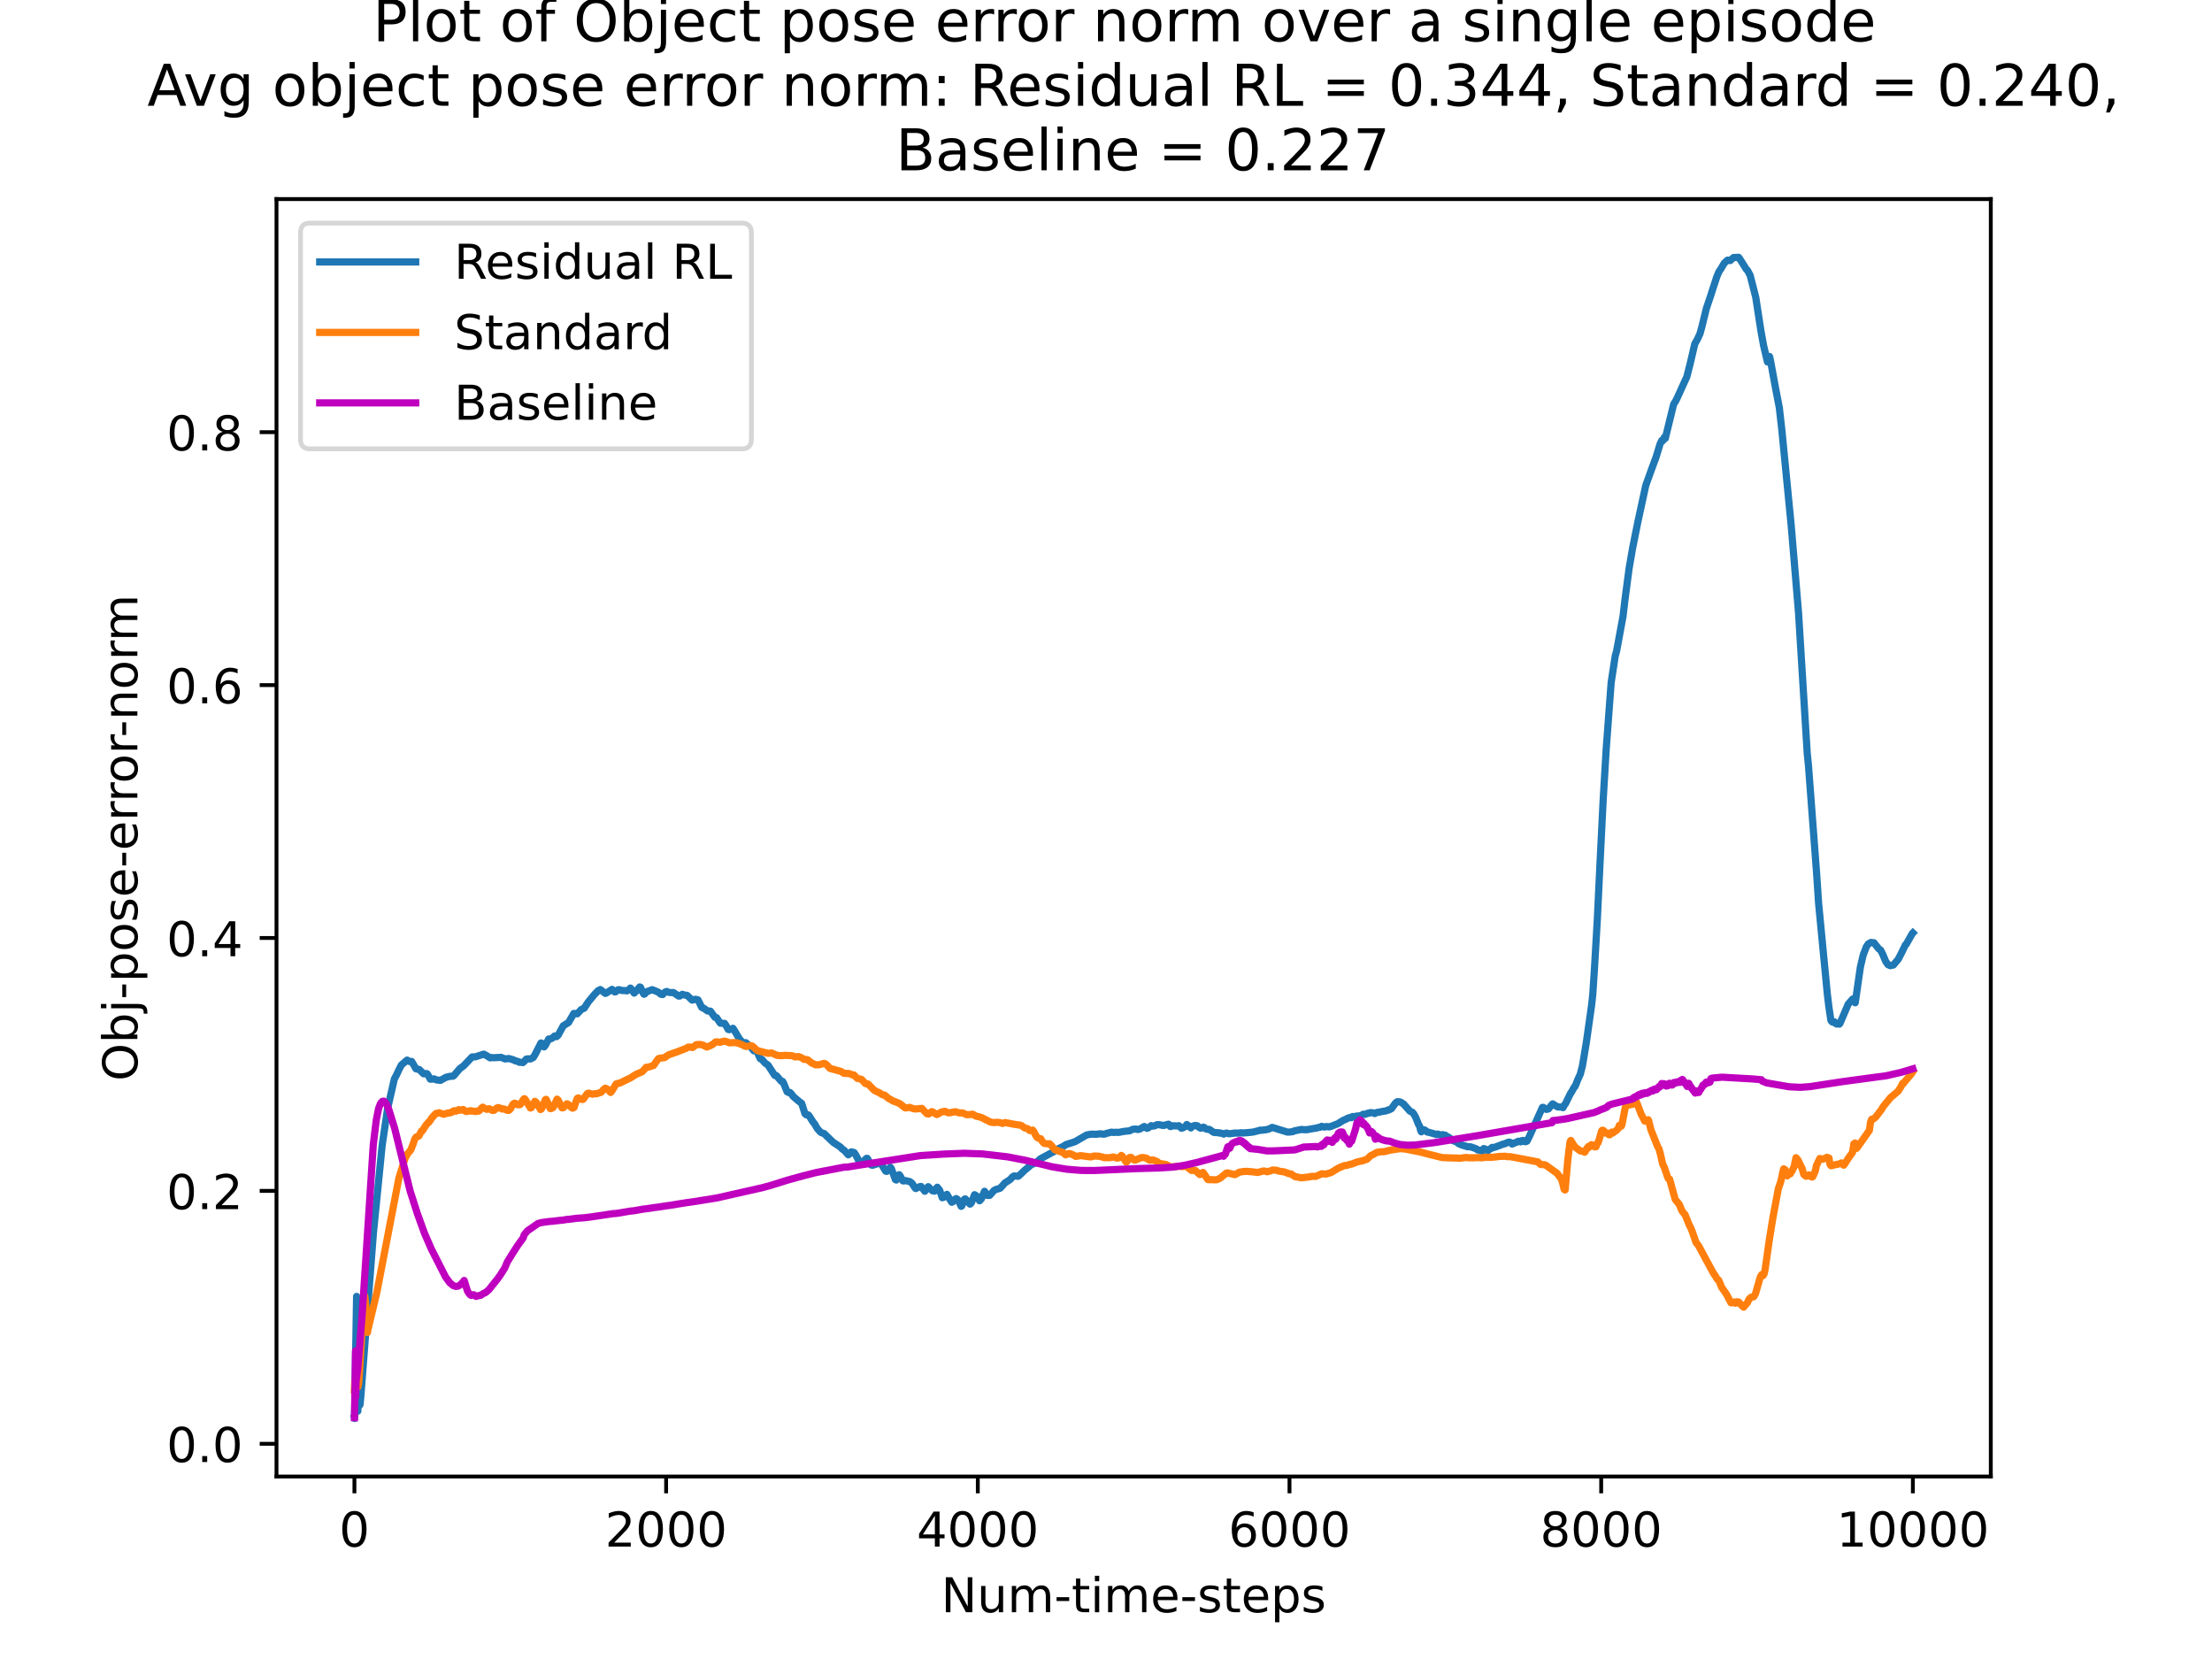 <?xml version="1.0" encoding="utf-8" standalone="no"?>
<!DOCTYPE svg PUBLIC "-//W3C//DTD SVG 1.1//EN"
  "http://www.w3.org/Graphics/SVG/1.1/DTD/svg11.dtd">
<!-- Created with matplotlib (https://matplotlib.org/) -->
<svg height="345.6pt" version="1.1" viewBox="0 0 460.8 345.6" width="460.8pt" xmlns="http://www.w3.org/2000/svg" xmlns:xlink="http://www.w3.org/1999/xlink">
 <defs>
  <style type="text/css">*{stroke-linecap:butt;stroke-linejoin:round;}</style>
 </defs>
 <g id="figure_1">
  <g id="patch_1">
   <path d="M 0 345.6 
L 460.8 345.6 
L 460.8 0 
L 0 0 
z
" style="fill:#ffffff;"/>
  </g>
  <g id="axes_1">
   <g id="patch_2">
    <path d="M 57.6 307.584 
L 414.72 307.584 
L 414.72 41.472 
L 57.6 41.472 
z
" style="fill:#ffffff;"/>
   </g>
   <g id="matplotlib.axis_1">
    <g id="xtick_1">
     <g id="line2d_1">
      <defs>
       <path d="M 0 0 
L 0 3.5 
" id="m8541acabcb" style="stroke:#000000;stroke-width:0.8;"/>
      </defs>
      <g>
       <use style="stroke:#000000;stroke-width:0.8;" x="73.833" xlink:href="#m8541acabcb" y="307.584"/>
      </g>
     </g>
     <g id="text_1">
      <!-- 0 -->
      <g transform="translate(70.651 322.182)scale(0.1 -0.1)">
       <defs>
        <path d="M 31.781 66.406 
Q 24.172 66.406 20.328 58.906 
Q 16.5 51.422 16.5 36.375 
Q 16.5 21.391 20.328 13.891 
Q 24.172 6.391 31.781 6.391 
Q 39.453 6.391 43.281 13.891 
Q 47.125 21.391 47.125 36.375 
Q 47.125 51.422 43.281 58.906 
Q 39.453 66.406 31.781 66.406 
z
M 31.781 74.219 
Q 44.047 74.219 50.516 64.516 
Q 56.984 54.828 56.984 36.375 
Q 56.984 17.969 50.516 8.266 
Q 44.047 -1.422 31.781 -1.422 
Q 19.531 -1.422 13.062 8.266 
Q 6.594 17.969 6.594 36.375 
Q 6.594 54.828 13.062 64.516 
Q 19.531 74.219 31.781 74.219 
z
" id="DejaVuSans-48"/>
       </defs>
       <use xlink:href="#DejaVuSans-48"/>
      </g>
     </g>
    </g>
    <g id="xtick_2">
     <g id="line2d_2">
      <g>
       <use style="stroke:#000000;stroke-width:0.8;" x="138.764" xlink:href="#m8541acabcb" y="307.584"/>
      </g>
     </g>
     <g id="text_2">
      <!-- 2000 -->
      <g transform="translate(126.039 322.182)scale(0.1 -0.1)">
       <defs>
        <path d="M 19.188 8.297 
L 53.609 8.297 
L 53.609 0 
L 7.328 0 
L 7.328 8.297 
Q 12.938 14.109 22.625 23.891 
Q 32.328 33.688 34.812 36.531 
Q 39.547 41.844 41.422 45.531 
Q 43.312 49.219 43.312 52.781 
Q 43.312 58.594 39.234 62.25 
Q 35.156 65.922 28.609 65.922 
Q 23.969 65.922 18.812 64.312 
Q 13.672 62.703 7.812 59.422 
L 7.812 69.391 
Q 13.766 71.781 18.938 73 
Q 24.125 74.219 28.422 74.219 
Q 39.75 74.219 46.484 68.547 
Q 53.219 62.891 53.219 53.422 
Q 53.219 48.922 51.531 44.891 
Q 49.859 40.875 45.406 35.406 
Q 44.188 33.984 37.641 27.219 
Q 31.109 20.453 19.188 8.297 
z
" id="DejaVuSans-50"/>
       </defs>
       <use xlink:href="#DejaVuSans-50"/>
       <use x="63.623" xlink:href="#DejaVuSans-48"/>
       <use x="127.246" xlink:href="#DejaVuSans-48"/>
       <use x="190.869" xlink:href="#DejaVuSans-48"/>
      </g>
     </g>
    </g>
    <g id="xtick_3">
     <g id="line2d_3">
      <g>
       <use style="stroke:#000000;stroke-width:0.8;" x="203.695" xlink:href="#m8541acabcb" y="307.584"/>
      </g>
     </g>
     <g id="text_3">
      <!-- 4000 -->
      <g transform="translate(190.97 322.182)scale(0.1 -0.1)">
       <defs>
        <path d="M 37.797 64.312 
L 12.891 25.391 
L 37.797 25.391 
z
M 35.203 72.906 
L 47.609 72.906 
L 47.609 25.391 
L 58.016 25.391 
L 58.016 17.188 
L 47.609 17.188 
L 47.609 0 
L 37.797 0 
L 37.797 17.188 
L 4.891 17.188 
L 4.891 26.703 
z
" id="DejaVuSans-52"/>
       </defs>
       <use xlink:href="#DejaVuSans-52"/>
       <use x="63.623" xlink:href="#DejaVuSans-48"/>
       <use x="127.246" xlink:href="#DejaVuSans-48"/>
       <use x="190.869" xlink:href="#DejaVuSans-48"/>
      </g>
     </g>
    </g>
    <g id="xtick_4">
     <g id="line2d_4">
      <g>
       <use style="stroke:#000000;stroke-width:0.8;" x="268.625" xlink:href="#m8541acabcb" y="307.584"/>
      </g>
     </g>
     <g id="text_4">
      <!-- 6000 -->
      <g transform="translate(255.9 322.182)scale(0.1 -0.1)">
       <defs>
        <path d="M 33.016 40.375 
Q 26.375 40.375 22.484 35.828 
Q 18.609 31.297 18.609 23.391 
Q 18.609 15.531 22.484 10.953 
Q 26.375 6.391 33.016 6.391 
Q 39.656 6.391 43.531 10.953 
Q 47.406 15.531 47.406 23.391 
Q 47.406 31.297 43.531 35.828 
Q 39.656 40.375 33.016 40.375 
z
M 52.594 71.297 
L 52.594 62.312 
Q 48.875 64.062 45.094 64.984 
Q 41.312 65.922 37.594 65.922 
Q 27.828 65.922 22.672 59.328 
Q 17.531 52.734 16.797 39.406 
Q 19.672 43.656 24.016 45.922 
Q 28.375 48.188 33.594 48.188 
Q 44.578 48.188 50.953 41.516 
Q 57.328 34.859 57.328 23.391 
Q 57.328 12.156 50.688 5.359 
Q 44.047 -1.422 33.016 -1.422 
Q 20.359 -1.422 13.672 8.266 
Q 6.984 17.969 6.984 36.375 
Q 6.984 53.656 15.188 63.938 
Q 23.391 74.219 37.203 74.219 
Q 40.922 74.219 44.703 73.484 
Q 48.484 72.75 52.594 71.297 
z
" id="DejaVuSans-54"/>
       </defs>
       <use xlink:href="#DejaVuSans-54"/>
       <use x="63.623" xlink:href="#DejaVuSans-48"/>
       <use x="127.246" xlink:href="#DejaVuSans-48"/>
       <use x="190.869" xlink:href="#DejaVuSans-48"/>
      </g>
     </g>
    </g>
    <g id="xtick_5">
     <g id="line2d_5">
      <g>
       <use style="stroke:#000000;stroke-width:0.8;" x="333.556" xlink:href="#m8541acabcb" y="307.584"/>
      </g>
     </g>
     <g id="text_5">
      <!-- 8000 -->
      <g transform="translate(320.831 322.182)scale(0.1 -0.1)">
       <defs>
        <path d="M 31.781 34.625 
Q 24.75 34.625 20.719 30.859 
Q 16.703 27.094 16.703 20.516 
Q 16.703 13.922 20.719 10.156 
Q 24.75 6.391 31.781 6.391 
Q 38.812 6.391 42.859 10.172 
Q 46.922 13.969 46.922 20.516 
Q 46.922 27.094 42.891 30.859 
Q 38.875 34.625 31.781 34.625 
z
M 21.922 38.812 
Q 15.578 40.375 12.031 44.719 
Q 8.5 49.078 8.5 55.328 
Q 8.5 64.062 14.719 69.141 
Q 20.953 74.219 31.781 74.219 
Q 42.672 74.219 48.875 69.141 
Q 55.078 64.062 55.078 55.328 
Q 55.078 49.078 51.531 44.719 
Q 48 40.375 41.703 38.812 
Q 48.828 37.156 52.797 32.312 
Q 56.781 27.484 56.781 20.516 
Q 56.781 9.906 50.312 4.234 
Q 43.844 -1.422 31.781 -1.422 
Q 19.734 -1.422 13.25 4.234 
Q 6.781 9.906 6.781 20.516 
Q 6.781 27.484 10.781 32.312 
Q 14.797 37.156 21.922 38.812 
z
M 18.312 54.391 
Q 18.312 48.734 21.844 45.562 
Q 25.391 42.391 31.781 42.391 
Q 38.141 42.391 41.719 45.562 
Q 45.312 48.734 45.312 54.391 
Q 45.312 60.062 41.719 63.234 
Q 38.141 66.406 31.781 66.406 
Q 25.391 66.406 21.844 63.234 
Q 18.312 60.062 18.312 54.391 
z
" id="DejaVuSans-56"/>
       </defs>
       <use xlink:href="#DejaVuSans-56"/>
       <use x="63.623" xlink:href="#DejaVuSans-48"/>
       <use x="127.246" xlink:href="#DejaVuSans-48"/>
       <use x="190.869" xlink:href="#DejaVuSans-48"/>
      </g>
     </g>
    </g>
    <g id="xtick_6">
     <g id="line2d_6">
      <g>
       <use style="stroke:#000000;stroke-width:0.8;" x="398.487" xlink:href="#m8541acabcb" y="307.584"/>
      </g>
     </g>
     <g id="text_6">
      <!-- 10000 -->
      <g transform="translate(382.581 322.182)scale(0.1 -0.1)">
       <defs>
        <path d="M 12.406 8.297 
L 28.516 8.297 
L 28.516 63.922 
L 10.984 60.406 
L 10.984 69.391 
L 28.422 72.906 
L 38.281 72.906 
L 38.281 8.297 
L 54.391 8.297 
L 54.391 0 
L 12.406 0 
z
" id="DejaVuSans-49"/>
       </defs>
       <use xlink:href="#DejaVuSans-49"/>
       <use x="63.623" xlink:href="#DejaVuSans-48"/>
       <use x="127.246" xlink:href="#DejaVuSans-48"/>
       <use x="190.869" xlink:href="#DejaVuSans-48"/>
       <use x="254.492" xlink:href="#DejaVuSans-48"/>
      </g>
     </g>
    </g>
    <g id="text_7">
     <!-- Num-time-steps -->
     <g transform="translate(196.056 335.861)scale(0.1 -0.1)">
      <defs>
       <path d="M 9.812 72.906 
L 23.094 72.906 
L 55.422 11.922 
L 55.422 72.906 
L 64.984 72.906 
L 64.984 0 
L 51.703 0 
L 19.391 60.984 
L 19.391 0 
L 9.812 0 
z
" id="DejaVuSans-78"/>
       <path d="M 8.5 21.578 
L 8.5 54.688 
L 17.484 54.688 
L 17.484 21.922 
Q 17.484 14.156 20.5 10.266 
Q 23.531 6.391 29.594 6.391 
Q 36.859 6.391 41.078 11.031 
Q 45.312 15.672 45.312 23.688 
L 45.312 54.688 
L 54.297 54.688 
L 54.297 0 
L 45.312 0 
L 45.312 8.406 
Q 42.047 3.422 37.719 1 
Q 33.406 -1.422 27.688 -1.422 
Q 18.266 -1.422 13.375 4.438 
Q 8.5 10.297 8.5 21.578 
z
M 31.109 56 
z
" id="DejaVuSans-117"/>
       <path d="M 52 44.188 
Q 55.375 50.25 60.062 53.125 
Q 64.75 56 71.094 56 
Q 79.641 56 84.281 50.016 
Q 88.922 44.047 88.922 33.016 
L 88.922 0 
L 79.891 0 
L 79.891 32.719 
Q 79.891 40.578 77.094 44.375 
Q 74.312 48.188 68.609 48.188 
Q 61.625 48.188 57.562 43.547 
Q 53.516 38.922 53.516 30.906 
L 53.516 0 
L 44.484 0 
L 44.484 32.719 
Q 44.484 40.625 41.703 44.406 
Q 38.922 48.188 33.109 48.188 
Q 26.219 48.188 22.156 43.531 
Q 18.109 38.875 18.109 30.906 
L 18.109 0 
L 9.078 0 
L 9.078 54.688 
L 18.109 54.688 
L 18.109 46.188 
Q 21.188 51.219 25.484 53.609 
Q 29.781 56 35.688 56 
Q 41.656 56 45.828 52.969 
Q 50 49.953 52 44.188 
z
" id="DejaVuSans-109"/>
       <path d="M 4.891 31.391 
L 31.203 31.391 
L 31.203 23.391 
L 4.891 23.391 
z
" id="DejaVuSans-45"/>
       <path d="M 18.312 70.219 
L 18.312 54.688 
L 36.812 54.688 
L 36.812 47.703 
L 18.312 47.703 
L 18.312 18.016 
Q 18.312 11.328 20.141 9.422 
Q 21.969 7.516 27.594 7.516 
L 36.812 7.516 
L 36.812 0 
L 27.594 0 
Q 17.188 0 13.234 3.875 
Q 9.281 7.766 9.281 18.016 
L 9.281 47.703 
L 2.688 47.703 
L 2.688 54.688 
L 9.281 54.688 
L 9.281 70.219 
z
" id="DejaVuSans-116"/>
       <path d="M 9.422 54.688 
L 18.406 54.688 
L 18.406 0 
L 9.422 0 
z
M 9.422 75.984 
L 18.406 75.984 
L 18.406 64.594 
L 9.422 64.594 
z
" id="DejaVuSans-105"/>
       <path d="M 56.203 29.594 
L 56.203 25.203 
L 14.891 25.203 
Q 15.484 15.922 20.484 11.062 
Q 25.484 6.203 34.422 6.203 
Q 39.594 6.203 44.453 7.469 
Q 49.312 8.734 54.109 11.281 
L 54.109 2.781 
Q 49.266 0.734 44.188 -0.344 
Q 39.109 -1.422 33.891 -1.422 
Q 20.797 -1.422 13.156 6.188 
Q 5.516 13.812 5.516 26.812 
Q 5.516 40.234 12.766 48.109 
Q 20.016 56 32.328 56 
Q 43.359 56 49.781 48.891 
Q 56.203 41.797 56.203 29.594 
z
M 47.219 32.234 
Q 47.125 39.594 43.094 43.984 
Q 39.062 48.391 32.422 48.391 
Q 24.906 48.391 20.391 44.141 
Q 15.875 39.891 15.188 32.172 
z
" id="DejaVuSans-101"/>
       <path d="M 44.281 53.078 
L 44.281 44.578 
Q 40.484 46.531 36.375 47.5 
Q 32.281 48.484 27.875 48.484 
Q 21.188 48.484 17.844 46.438 
Q 14.5 44.391 14.5 40.281 
Q 14.5 37.156 16.891 35.375 
Q 19.281 33.594 26.516 31.984 
L 29.594 31.297 
Q 39.156 29.25 43.188 25.516 
Q 47.219 21.781 47.219 15.094 
Q 47.219 7.469 41.188 3.016 
Q 35.156 -1.422 24.609 -1.422 
Q 20.219 -1.422 15.453 -0.562 
Q 10.688 0.297 5.422 2 
L 5.422 11.281 
Q 10.406 8.688 15.234 7.391 
Q 20.062 6.109 24.812 6.109 
Q 31.156 6.109 34.562 8.281 
Q 37.984 10.453 37.984 14.406 
Q 37.984 18.062 35.516 20.016 
Q 33.062 21.969 24.703 23.781 
L 21.578 24.516 
Q 13.234 26.266 9.516 29.906 
Q 5.812 33.547 5.812 39.891 
Q 5.812 47.609 11.281 51.797 
Q 16.75 56 26.812 56 
Q 31.781 56 36.172 55.266 
Q 40.578 54.547 44.281 53.078 
z
" id="DejaVuSans-115"/>
       <path d="M 18.109 8.203 
L 18.109 -20.797 
L 9.078 -20.797 
L 9.078 54.688 
L 18.109 54.688 
L 18.109 46.391 
Q 20.953 51.266 25.266 53.625 
Q 29.594 56 35.594 56 
Q 45.562 56 51.781 48.094 
Q 58.016 40.188 58.016 27.297 
Q 58.016 14.406 51.781 6.484 
Q 45.562 -1.422 35.594 -1.422 
Q 29.594 -1.422 25.266 0.953 
Q 20.953 3.328 18.109 8.203 
z
M 48.688 27.297 
Q 48.688 37.203 44.609 42.844 
Q 40.531 48.484 33.406 48.484 
Q 26.266 48.484 22.188 42.844 
Q 18.109 37.203 18.109 27.297 
Q 18.109 17.391 22.188 11.75 
Q 26.266 6.109 33.406 6.109 
Q 40.531 6.109 44.609 11.75 
Q 48.688 17.391 48.688 27.297 
z
" id="DejaVuSans-112"/>
      </defs>
      <use xlink:href="#DejaVuSans-78"/>
      <use x="74.805" xlink:href="#DejaVuSans-117"/>
      <use x="138.184" xlink:href="#DejaVuSans-109"/>
      <use x="235.596" xlink:href="#DejaVuSans-45"/>
      <use x="271.68" xlink:href="#DejaVuSans-116"/>
      <use x="310.889" xlink:href="#DejaVuSans-105"/>
      <use x="338.672" xlink:href="#DejaVuSans-109"/>
      <use x="436.084" xlink:href="#DejaVuSans-101"/>
      <use x="497.607" xlink:href="#DejaVuSans-45"/>
      <use x="533.691" xlink:href="#DejaVuSans-115"/>
      <use x="585.791" xlink:href="#DejaVuSans-116"/>
      <use x="625" xlink:href="#DejaVuSans-101"/>
      <use x="686.523" xlink:href="#DejaVuSans-112"/>
      <use x="750" xlink:href="#DejaVuSans-115"/>
     </g>
    </g>
   </g>
   <g id="matplotlib.axis_2">
    <g id="ytick_1">
     <g id="line2d_7">
      <defs>
       <path d="M 0 0 
L -3.5 0 
" id="mc598b4d9be" style="stroke:#000000;stroke-width:0.8;"/>
      </defs>
      <g>
       <use style="stroke:#000000;stroke-width:0.8;" x="57.6" xlink:href="#mc598b4d9be" y="300.767"/>
      </g>
     </g>
     <g id="text_8">
      <!-- 0.0 -->
      <g transform="translate(34.697 304.567)scale(0.1 -0.1)">
       <defs>
        <path d="M 10.688 12.406 
L 21 12.406 
L 21 0 
L 10.688 0 
z
" id="DejaVuSans-46"/>
       </defs>
       <use xlink:href="#DejaVuSans-48"/>
       <use x="63.623" xlink:href="#DejaVuSans-46"/>
       <use x="95.41" xlink:href="#DejaVuSans-48"/>
      </g>
     </g>
    </g>
    <g id="ytick_2">
     <g id="line2d_8">
      <g>
       <use style="stroke:#000000;stroke-width:0.8;" x="57.6" xlink:href="#mc598b4d9be" y="248.083"/>
      </g>
     </g>
     <g id="text_9">
      <!-- 0.2 -->
      <g transform="translate(34.697 251.883)scale(0.1 -0.1)">
       <use xlink:href="#DejaVuSans-48"/>
       <use x="63.623" xlink:href="#DejaVuSans-46"/>
       <use x="95.41" xlink:href="#DejaVuSans-50"/>
      </g>
     </g>
    </g>
    <g id="ytick_3">
     <g id="line2d_9">
      <g>
       <use style="stroke:#000000;stroke-width:0.8;" x="57.6" xlink:href="#mc598b4d9be" y="195.399"/>
      </g>
     </g>
     <g id="text_10">
      <!-- 0.4 -->
      <g transform="translate(34.697 199.199)scale(0.1 -0.1)">
       <use xlink:href="#DejaVuSans-48"/>
       <use x="63.623" xlink:href="#DejaVuSans-46"/>
       <use x="95.41" xlink:href="#DejaVuSans-52"/>
      </g>
     </g>
    </g>
    <g id="ytick_4">
     <g id="line2d_10">
      <g>
       <use style="stroke:#000000;stroke-width:0.8;" x="57.6" xlink:href="#mc598b4d9be" y="142.715"/>
      </g>
     </g>
     <g id="text_11">
      <!-- 0.6 -->
      <g transform="translate(34.697 146.515)scale(0.1 -0.1)">
       <use xlink:href="#DejaVuSans-48"/>
       <use x="63.623" xlink:href="#DejaVuSans-46"/>
       <use x="95.41" xlink:href="#DejaVuSans-54"/>
      </g>
     </g>
    </g>
    <g id="ytick_5">
     <g id="line2d_11">
      <g>
       <use style="stroke:#000000;stroke-width:0.8;" x="57.6" xlink:href="#mc598b4d9be" y="90.031"/>
      </g>
     </g>
     <g id="text_12">
      <!-- 0.8 -->
      <g transform="translate(34.697 93.831)scale(0.1 -0.1)">
       <use xlink:href="#DejaVuSans-48"/>
       <use x="63.623" xlink:href="#DejaVuSans-46"/>
       <use x="95.41" xlink:href="#DejaVuSans-56"/>
      </g>
     </g>
    </g>
    <g id="text_13">
     <!-- Obj-pose-error-norm -->
     <g transform="translate(28.617 225.204)rotate(-90)scale(0.1 -0.1)">
      <defs>
       <path d="M 39.406 66.219 
Q 28.656 66.219 22.328 58.203 
Q 16.016 50.203 16.016 36.375 
Q 16.016 22.609 22.328 14.594 
Q 28.656 6.594 39.406 6.594 
Q 50.141 6.594 56.422 14.594 
Q 62.703 22.609 62.703 36.375 
Q 62.703 50.203 56.422 58.203 
Q 50.141 66.219 39.406 66.219 
z
M 39.406 74.219 
Q 54.734 74.219 63.906 63.938 
Q 73.094 53.656 73.094 36.375 
Q 73.094 19.141 63.906 8.859 
Q 54.734 -1.422 39.406 -1.422 
Q 24.031 -1.422 14.812 8.828 
Q 5.609 19.094 5.609 36.375 
Q 5.609 53.656 14.812 63.938 
Q 24.031 74.219 39.406 74.219 
z
" id="DejaVuSans-79"/>
       <path d="M 48.688 27.297 
Q 48.688 37.203 44.609 42.844 
Q 40.531 48.484 33.406 48.484 
Q 26.266 48.484 22.188 42.844 
Q 18.109 37.203 18.109 27.297 
Q 18.109 17.391 22.188 11.75 
Q 26.266 6.109 33.406 6.109 
Q 40.531 6.109 44.609 11.75 
Q 48.688 17.391 48.688 27.297 
z
M 18.109 46.391 
Q 20.953 51.266 25.266 53.625 
Q 29.594 56 35.594 56 
Q 45.562 56 51.781 48.094 
Q 58.016 40.188 58.016 27.297 
Q 58.016 14.406 51.781 6.484 
Q 45.562 -1.422 35.594 -1.422 
Q 29.594 -1.422 25.266 0.953 
Q 20.953 3.328 18.109 8.203 
L 18.109 0 
L 9.078 0 
L 9.078 75.984 
L 18.109 75.984 
z
" id="DejaVuSans-98"/>
       <path d="M 9.422 54.688 
L 18.406 54.688 
L 18.406 -0.984 
Q 18.406 -11.422 14.422 -16.109 
Q 10.453 -20.797 1.609 -20.797 
L -1.812 -20.797 
L -1.812 -13.188 
L 0.594 -13.188 
Q 5.719 -13.188 7.562 -10.812 
Q 9.422 -8.453 9.422 -0.984 
z
M 9.422 75.984 
L 18.406 75.984 
L 18.406 64.594 
L 9.422 64.594 
z
" id="DejaVuSans-106"/>
       <path d="M 30.609 48.391 
Q 23.391 48.391 19.188 42.75 
Q 14.984 37.109 14.984 27.297 
Q 14.984 17.484 19.156 11.844 
Q 23.344 6.203 30.609 6.203 
Q 37.797 6.203 41.984 11.859 
Q 46.188 17.531 46.188 27.297 
Q 46.188 37.016 41.984 42.703 
Q 37.797 48.391 30.609 48.391 
z
M 30.609 56 
Q 42.328 56 49.016 48.375 
Q 55.719 40.766 55.719 27.297 
Q 55.719 13.875 49.016 6.219 
Q 42.328 -1.422 30.609 -1.422 
Q 18.844 -1.422 12.172 6.219 
Q 5.516 13.875 5.516 27.297 
Q 5.516 40.766 12.172 48.375 
Q 18.844 56 30.609 56 
z
" id="DejaVuSans-111"/>
       <path d="M 41.109 46.297 
Q 39.594 47.172 37.812 47.578 
Q 36.031 48 33.891 48 
Q 26.266 48 22.188 43.047 
Q 18.109 38.094 18.109 28.812 
L 18.109 0 
L 9.078 0 
L 9.078 54.688 
L 18.109 54.688 
L 18.109 46.188 
Q 20.953 51.172 25.484 53.578 
Q 30.031 56 36.531 56 
Q 37.453 56 38.578 55.875 
Q 39.703 55.766 41.062 55.516 
z
" id="DejaVuSans-114"/>
       <path d="M 54.891 33.016 
L 54.891 0 
L 45.906 0 
L 45.906 32.719 
Q 45.906 40.484 42.875 44.328 
Q 39.844 48.188 33.797 48.188 
Q 26.516 48.188 22.312 43.547 
Q 18.109 38.922 18.109 30.906 
L 18.109 0 
L 9.078 0 
L 9.078 54.688 
L 18.109 54.688 
L 18.109 46.188 
Q 21.344 51.125 25.703 53.562 
Q 30.078 56 35.797 56 
Q 45.219 56 50.047 50.172 
Q 54.891 44.344 54.891 33.016 
z
" id="DejaVuSans-110"/>
      </defs>
      <use xlink:href="#DejaVuSans-79"/>
      <use x="78.711" xlink:href="#DejaVuSans-98"/>
      <use x="142.188" xlink:href="#DejaVuSans-106"/>
      <use x="169.971" xlink:href="#DejaVuSans-45"/>
      <use x="206.055" xlink:href="#DejaVuSans-112"/>
      <use x="269.531" xlink:href="#DejaVuSans-111"/>
      <use x="330.713" xlink:href="#DejaVuSans-115"/>
      <use x="382.812" xlink:href="#DejaVuSans-101"/>
      <use x="444.336" xlink:href="#DejaVuSans-45"/>
      <use x="480.42" xlink:href="#DejaVuSans-101"/>
      <use x="541.943" xlink:href="#DejaVuSans-114"/>
      <use x="581.307" xlink:href="#DejaVuSans-114"/>
      <use x="620.17" xlink:href="#DejaVuSans-111"/>
      <use x="681.352" xlink:href="#DejaVuSans-114"/>
      <use x="716.09" xlink:href="#DejaVuSans-45"/>
      <use x="752.174" xlink:href="#DejaVuSans-110"/>
      <use x="815.553" xlink:href="#DejaVuSans-111"/>
      <use x="876.734" xlink:href="#DejaVuSans-114"/>
      <use x="916.098" xlink:href="#DejaVuSans-109"/>
     </g>
    </g>
   </g>
   <g id="line2d_12">
    <path clip-path="url(#p5d31b8115d)" d="M 73.833 295.334 
L 73.865 295.488 
L 74.028 285.449 
L 74.287 270.059 
L 74.547 293.967 
L 74.612 291.897 
L 74.677 284.978 
L 74.742 289.846 
L 74.937 292.723 
L 75.001 292.61 
L 75.164 290.942 
L 77.794 256.788 
L 79.612 238.579 
L 80.748 230.898 
L 82.144 224.797 
L 82.598 223.936 
L 83.085 222.887 
L 83.605 221.867 
L 84.806 220.836 
L 85.293 221.126 
L 85.585 221.117 
L 85.748 221.113 
L 86.007 221.541 
L 86.657 222.656 
L 87.338 222.798 
L 88.247 223.694 
L 88.637 223.636 
L 88.962 223.673 
L 89.189 224.006 
L 89.643 224.81 
L 89.936 224.814 
L 90.423 224.747 
L 90.91 224.965 
L 91.754 225.062 
L 92.922 224.414 
L 93.799 224.208 
L 94.383 224.186 
L 94.643 223.958 
L 95.779 222.624 
L 96.591 222.022 
L 98.344 220.18 
L 99.058 220.153 
L 100.779 219.589 
L 101.558 220.021 
L 102.11 220.374 
L 102.37 220.301 
L 102.662 220.332 
L 102.922 220.335 
L 103.863 220.292 
L 104.383 220.264 
L 105.227 220.601 
L 106.006 220.502 
L 107.012 220.811 
L 107.305 220.974 
L 107.921 221.13 
L 108.181 221.293 
L 108.571 221.302 
L 108.928 221.357 
L 109.22 221.103 
L 109.642 220.617 
L 110.097 220.569 
L 110.486 220.613 
L 111.103 220.286 
L 111.493 219.614 
L 112.694 217.27 
L 112.824 217.312 
L 113.343 218.091 
L 113.408 218.021 
L 113.57 217.811 
L 114.317 216.431 
L 114.609 216.442 
L 114.999 216.3 
L 115.551 215.806 
L 115.94 215.953 
L 116.265 215.656 
L 117.336 213.695 
L 118.44 213.006 
L 119.544 211.109 
L 120.258 211.192 
L 120.648 210.772 
L 121.102 210.281 
L 121.687 210.037 
L 122.563 208.707 
L 123.992 206.982 
L 124.089 206.929 
L 124.576 206.393 
L 125.063 206.144 
L 126.102 206.945 
L 126.232 206.916 
L 127.498 206.104 
L 128.05 206.637 
L 128.277 206.602 
L 128.537 206.33 
L 128.764 206.178 
L 129.056 206.185 
L 129.543 206.34 
L 129.965 206.337 
L 130.615 206.412 
L 130.939 206.214 
L 131.329 205.832 
L 131.362 205.862 
L 131.654 206.238 
L 132.108 206.879 
L 132.335 206.662 
L 133.277 205.594 
L 133.439 205.673 
L 133.829 206.633 
L 134.154 207.117 
L 134.283 207.076 
L 134.738 206.585 
L 135.582 206.274 
L 135.874 206.167 
L 137.108 206.671 
L 137.692 207.124 
L 138.049 207.186 
L 138.374 206.799 
L 138.601 206.644 
L 138.893 206.539 
L 139.186 206.685 
L 139.543 206.75 
L 139.77 206.773 
L 140.257 206.76 
L 140.614 206.976 
L 140.939 207.205 
L 141.361 207.499 
L 141.588 207.502 
L 141.913 207.26 
L 142.14 207.131 
L 142.562 207.274 
L 143.146 207.36 
L 144.185 208.345 
L 144.867 208.168 
L 145.387 208.278 
L 145.646 208.756 
L 146.166 209.838 
L 146.458 210.007 
L 146.588 210.017 
L 147.399 210.602 
L 147.984 210.631 
L 148.925 211.921 
L 149.153 211.959 
L 149.282 211.995 
L 149.51 212.365 
L 150.062 213.148 
L 150.776 213.198 
L 150.938 213.181 
L 151.295 213.715 
L 151.685 214.446 
L 151.912 214.507 
L 152.334 214.386 
L 152.691 214.214 
L 153.016 214.707 
L 154.055 216.468 
L 154.802 217.263 
L 155.353 217.203 
L 156.23 217.948 
L 156.49 218.239 
L 157.042 218.903 
L 157.236 218.83 
L 157.464 218.778 
L 157.723 219.042 
L 158.081 219.917 
L 158.373 220.542 
L 158.568 220.626 
L 158.762 220.729 
L 159.184 221.238 
L 159.379 221.439 
L 160.029 221.93 
L 160.483 222.638 
L 161.392 224.03 
L 161.652 224.042 
L 161.782 224.102 
L 162.204 224.618 
L 162.756 225.254 
L 163.015 225.26 
L 163.243 225.641 
L 163.957 227.416 
L 164.281 227.599 
L 164.574 227.584 
L 164.866 227.895 
L 165.255 228.415 
L 166.327 229.344 
L 167.009 229.865 
L 167.268 230.683 
L 167.69 232.01 
L 167.95 232.238 
L 168.307 232.227 
L 168.502 232.365 
L 169.314 233.649 
L 169.671 234.102 
L 170.288 235.135 
L 170.872 235.784 
L 171.132 235.963 
L 171.716 236.157 
L 172.041 236.496 
L 173.274 237.685 
L 173.729 238.094 
L 173.924 238.193 
L 174.768 238.748 
L 175.028 238.919 
L 175.482 239.386 
L 175.839 239.606 
L 176.716 240.572 
L 176.878 240.458 
L 177.333 239.954 
L 177.917 240.089 
L 178.274 240.592 
L 178.664 241.337 
L 179.053 242.11 
L 179.41 242.302 
L 179.768 242.01 
L 180.514 241.3 
L 180.677 241.304 
L 180.969 241.804 
L 181.488 242.692 
L 181.78 242.751 
L 183.436 242.217 
L 183.923 243.043 
L 184.507 243.973 
L 184.735 244.024 
L 184.962 243.814 
L 185.481 243.144 
L 185.676 243.425 
L 186.066 244.464 
L 186.52 245.723 
L 186.715 245.827 
L 186.91 245.547 
L 187.299 244.709 
L 187.332 244.723 
L 187.527 244.972 
L 188.079 245.992 
L 188.273 246.021 
L 188.663 245.939 
L 189.572 246.166 
L 190.027 246.542 
L 190.546 247.356 
L 190.773 247.6 
L 190.903 247.528 
L 191.585 247.207 
L 191.877 247.159 
L 192.656 248.163 
L 192.721 248.099 
L 193.143 247.464 
L 193.371 247.208 
L 194.247 248.064 
L 194.669 248.142 
L 195.026 247.608 
L 195.254 247.321 
L 195.741 247.923 
L 195.87 248.308 
L 196.292 249.511 
L 196.844 249.324 
L 197.266 248.806 
L 197.883 249.866 
L 198.273 250.454 
L 198.597 250.278 
L 198.857 249.916 
L 199.182 249.681 
L 199.474 249.857 
L 199.799 250.348 
L 200.221 251.307 
L 200.351 251.226 
L 200.578 250.66 
L 200.935 249.795 
L 201.097 249.752 
L 202.071 250.84 
L 202.234 250.718 
L 202.396 250.482 
L 203.013 248.878 
L 203.175 248.957 
L 203.37 249.097 
L 203.565 249.287 
L 204.052 250.143 
L 204.117 250.105 
L 204.474 249.689 
L 204.733 248.985 
L 205.091 248.163 
L 205.123 248.183 
L 205.61 248.994 
L 205.805 249.039 
L 206.162 249.014 
L 206.422 248.74 
L 207.103 247.962 
L 207.59 247.743 
L 207.915 247.667 
L 208.337 247.535 
L 208.792 247.056 
L 209.376 246.391 
L 209.895 246.073 
L 210.415 245.725 
L 210.967 245.137 
L 211.259 244.97 
L 212.103 245.037 
L 212.493 244.716 
L 213.434 243.807 
L 214.116 243.245 
L 214.798 242.643 
L 215.869 242.194 
L 216.713 241.415 
L 219.635 239.842 
L 220.057 239.505 
L 221.615 238.75 
L 222.07 238.437 
L 223.953 237.833 
L 226.388 236.425 
L 226.745 236.364 
L 227.394 236.263 
L 228.368 236.291 
L 229.212 236.184 
L 229.505 236.226 
L 230.024 236.279 
L 230.576 236.092 
L 231.517 235.845 
L 231.907 235.905 
L 232.426 235.875 
L 232.913 235.892 
L 233.141 235.884 
L 234.017 235.707 
L 235.024 235.596 
L 235.283 235.577 
L 236.03 235.232 
L 236.517 235.209 
L 236.679 235.193 
L 237.004 235.299 
L 237.394 235.226 
L 238.368 234.669 
L 238.92 235.054 
L 239.179 234.974 
L 239.829 234.49 
L 239.991 234.587 
L 240.218 234.589 
L 240.705 234.472 
L 240.965 234.311 
L 241.354 234.272 
L 241.679 234.347 
L 241.841 234.357 
L 242.328 234.472 
L 242.718 234.374 
L 243.432 234.187 
L 243.789 234.68 
L 243.919 234.676 
L 244.211 234.514 
L 245.315 234.558 
L 245.575 234.499 
L 245.835 234.767 
L 246.127 235.039 
L 246.516 234.895 
L 246.744 234.79 
L 247.036 234.538 
L 247.231 234.254 
L 247.263 234.277 
L 247.523 234.463 
L 248.075 234.969 
L 248.432 234.618 
L 248.757 234.512 
L 248.951 234.452 
L 249.438 234.525 
L 249.601 234.737 
L 250.12 235.033 
L 250.445 234.895 
L 250.64 234.811 
L 250.867 234.863 
L 251.062 235.099 
L 251.192 235.134 
L 251.419 235.247 
L 251.776 235.259 
L 251.938 235.277 
L 252.815 235.883 
L 253.042 235.928 
L 253.399 235.937 
L 253.691 235.964 
L 253.919 235.995 
L 254.016 236.037 
L 254.048 235.984 
L 254.828 236.179 
L 254.925 236.255 
L 254.957 236.225 
L 255.444 236.035 
L 255.802 236.099 
L 255.996 236.184 
L 256.256 236.168 
L 257.457 236.015 
L 257.75 236.062 
L 258.107 236.029 
L 258.269 236.031 
L 258.464 235.97 
L 258.756 236.01 
L 258.821 235.986 
L 258.853 236.025 
L 258.983 236.02 
L 260.542 235.888 
L 260.964 235.828 
L 261.158 235.798 
L 262.197 235.538 
L 262.522 235.421 
L 262.717 235.468 
L 262.912 235.456 
L 263.269 235.376 
L 263.399 235.383 
L 263.788 235.336 
L 264.21 235.231 
L 264.34 235.187 
L 264.827 234.955 
L 265.022 234.855 
L 268.203 235.84 
L 268.723 235.818 
L 269.372 235.725 
L 269.632 235.579 
L 271.06 235.297 
L 271.223 235.285 
L 271.353 235.308 
L 271.58 235.336 
L 272.391 235.33 
L 272.586 235.275 
L 274.047 235.019 
L 274.242 235.017 
L 274.404 234.948 
L 274.534 234.892 
L 274.632 234.876 
L 274.859 234.848 
L 275.086 234.797 
L 275.313 234.636 
L 275.898 234.784 
L 276.157 234.705 
L 276.352 234.689 
L 276.872 234.754 
L 277.066 234.678 
L 277.294 234.654 
L 277.424 234.583 
L 278.755 234.061 
L 279.274 233.718 
L 279.988 233.299 
L 280.151 233.273 
L 280.8 232.924 
L 280.93 232.884 
L 281.157 232.82 
L 281.287 232.784 
L 281.514 232.836 
L 281.774 232.584 
L 282.131 232.678 
L 282.196 232.71 
L 282.228 232.65 
L 282.521 232.505 
L 282.748 232.516 
L 283.073 232.448 
L 283.202 232.547 
L 283.235 232.521 
L 283.527 232.375 
L 283.787 232.231 
L 284.014 232.099 
L 284.371 232.148 
L 284.956 231.89 
L 285.118 231.926 
L 285.313 231.82 
L 285.507 231.776 
L 286.059 231.824 
L 286.384 231.974 
L 286.774 231.766 
L 287.163 231.684 
L 287.326 231.68 
L 287.877 231.552 
L 288.17 231.511 
L 288.397 231.457 
L 288.592 231.449 
L 288.884 231.361 
L 289.176 231.211 
L 289.306 231.234 
L 289.858 230.96 
L 290.734 229.745 
L 291.059 229.513 
L 291.221 229.5 
L 291.741 229.571 
L 292.39 229.982 
L 293.721 231.483 
L 294.241 231.711 
L 294.338 231.823 
L 294.533 232.08 
L 294.922 232.78 
L 295.539 234.311 
L 295.734 234.596 
L 295.799 234.76 
L 295.929 235.454 
L 296.091 235.781 
L 296.318 235.42 
L 296.351 235.455 
L 296.611 235.387 
L 296.741 235.368 
L 297 235.552 
L 297.292 235.814 
L 297.422 235.857 
L 297.455 235.818 
L 299.143 236.306 
L 299.208 236.349 
L 299.24 236.293 
L 299.5 236.24 
L 300.214 236.467 
L 300.409 236.412 
L 300.539 236.356 
L 301.026 236.589 
L 301.058 236.466 
L 301.123 236.552 
L 301.903 236.992 
L 302.649 237.612 
L 302.877 237.68 
L 303.363 237.864 
L 303.493 237.926 
L 303.818 238.219 
L 304.435 238.493 
L 304.792 238.623 
L 305.084 238.685 
L 305.214 238.692 
L 305.604 238.88 
L 306.318 238.892 
L 307.454 239.287 
L 307.844 239.554 
L 308.071 239.583 
L 308.818 239.816 
L 309.077 239.265 
L 309.207 239.277 
L 309.759 239.581 
L 310.019 239.654 
L 310.116 239.526 
L 310.344 239.361 
L 310.603 239.28 
L 310.831 239.022 
L 311.025 239.086 
L 311.61 238.913 
L 312.843 238.449 
L 313.006 238.376 
L 313.428 238.276 
L 314.272 237.921 
L 314.434 237.928 
L 314.759 238.053 
L 314.986 238.322 
L 315.213 238.247 
L 315.506 238.096 
L 315.83 237.978 
L 316.35 237.729 
L 316.707 237.826 
L 316.772 237.881 
L 316.804 237.842 
L 317.096 237.589 
L 317.129 237.642 
L 317.259 237.76 
L 317.291 237.571 
L 317.356 237.662 
L 317.648 237.82 
L 317.811 237.839 
L 318.103 237.721 
L 318.622 236.684 
L 321.317 230.688 
L 321.512 230.689 
L 321.869 230.994 
L 322.161 231.113 
L 322.583 230.994 
L 323.265 230.146 
L 323.46 229.95 
L 323.492 229.972 
L 324.012 230.312 
L 324.499 230.591 
L 325.018 230.612 
L 325.343 230.651 
L 325.602 230.746 
L 325.862 230.24 
L 326.122 229.911 
L 327.226 227.657 
L 327.323 227.592 
L 327.972 226.409 
L 328.102 226.348 
L 328.329 225.805 
L 328.394 225.679 
L 328.557 225.187 
L 329.206 223.762 
L 329.661 221.992 
L 330.472 217.094 
L 331.576 209.283 
L 331.803 207.157 
L 332.128 202.235 
L 332.745 191.649 
L 333.264 180.806 
L 333.946 167.063 
L 334.595 156.126 
L 335.634 142.177 
L 336.478 136.659 
L 336.77 135.615 
L 338.102 128.404 
L 338.524 124.833 
L 339.368 118.434 
L 340.114 114.115 
L 341.153 108.926 
L 342.841 101.127 
L 344.075 97.699 
L 344.984 95.248 
L 345.828 92.475 
L 346.185 91.749 
L 346.218 91.926 
L 346.283 91.892 
L 346.445 91.609 
L 346.478 91.718 
L 346.51 91.584 
L 346.737 91.058 
L 346.835 91.225 
L 346.867 91.125 
L 346.932 91.306 
L 346.965 91.109 
L 348.653 84.197 
L 349.075 83.544 
L 349.464 82.751 
L 351.185 78.945 
L 351.38 78.554 
L 352.062 75.883 
L 353.068 71.581 
L 353.393 71.041 
L 353.652 70.569 
L 354.139 69.508 
L 354.529 68.1 
L 355.471 64.24 
L 356.38 61.554 
L 356.899 59.922 
L 357.646 57.647 
L 358.1 56.573 
L 358.555 55.907 
L 359.172 54.859 
L 359.399 54.626 
L 359.886 54.186 
L 360.34 54.25 
L 360.438 54.285 
L 360.568 54.135 
L 360.665 54.086 
L 360.86 53.877 
L 361.152 53.643 
L 361.379 53.638 
L 361.931 53.614 
L 362.158 53.592 
L 362.288 53.716 
L 362.873 54.626 
L 363.814 56.127 
L 364.009 56.276 
L 364.593 57.362 
L 365.762 61.97 
L 366.833 68.931 
L 367.385 71.972 
L 368.197 75.4 
L 368.327 75.409 
L 368.457 75.129 
L 368.619 74.261 
L 368.684 74.434 
L 368.911 75.58 
L 369.853 80.724 
L 370.664 84.938 
L 371.184 89.502 
L 373.132 109.407 
L 374.658 127.512 
L 376.476 156.893 
L 376.735 159.451 
L 378.456 182.253 
L 378.846 188.159 
L 380.664 207.063 
L 380.988 209.761 
L 381.41 212.557 
L 381.638 212.862 
L 381.93 212.974 
L 382.157 212.871 
L 382.417 213.217 
L 382.547 213.269 
L 382.644 213.331 
L 382.677 213.303 
L 383.034 213.283 
L 383.164 213.349 
L 383.293 213.211 
L 384.625 210.099 
L 385.014 209.178 
L 385.956 208.102 
L 386.118 208.225 
L 386.475 208.894 
L 386.605 208.03 
L 387.546 201.488 
L 388.131 198.976 
L 388.78 197.261 
L 389.202 196.632 
L 389.754 196.324 
L 390.014 196.384 
L 390.241 196.377 
L 390.371 196.384 
L 391.377 197.651 
L 391.767 197.931 
L 392.221 198.82 
L 392.806 200.237 
L 393.293 200.949 
L 393.78 201.17 
L 394.429 201.027 
L 395.468 199.791 
L 396.377 197.992 
L 396.929 196.83 
L 397.124 196.67 
L 398.357 194.48 
L 398.487 194.346 
L 398.487 194.346 
" style="fill:none;stroke:#1f77b4;stroke-linecap:square;stroke-width:1.5;"/>
   </g>
   <g id="line2d_13">
    <path clip-path="url(#p5d31b8115d)" d="M 73.833 289.559 
L 73.93 287.604 
L 73.995 288.591 
L 74.028 288.772 
L 74.06 288.551 
L 74.092 287.491 
L 74.157 287.901 
L 74.482 288.99 
L 74.579 288.917 
L 74.709 288.224 
L 74.904 285.657 
L 75.813 270.448 
L 75.943 269.919 
L 76.008 270.148 
L 76.3 273.114 
L 76.56 277.58 
L 76.625 277.089 
L 78.508 269.213 
L 83.085 245.459 
L 83.313 244.693 
L 84.352 241.388 
L 84.514 241.045 
L 84.871 240.393 
L 85.585 239.541 
L 86.105 238.197 
L 86.429 237.222 
L 86.722 236.851 
L 87.241 236.666 
L 87.793 235.633 
L 87.923 235.645 
L 88.507 234.754 
L 88.799 234.315 
L 89.319 233.718 
L 89.384 233.757 
L 89.416 233.702 
L 89.546 233.511 
L 89.903 232.954 
L 90.552 232.216 
L 90.65 232.136 
L 90.812 231.967 
L 91.461 231.805 
L 92.403 232.123 
L 92.728 232.033 
L 93.052 231.927 
L 93.442 231.832 
L 93.604 231.866 
L 93.734 231.836 
L 93.929 231.74 
L 94.124 231.702 
L 94.351 231.498 
L 94.481 231.429 
L 94.708 231.378 
L 94.805 231.417 
L 94.968 231.491 
L 95.227 231.366 
L 95.39 231.302 
L 95.585 231.147 
L 95.617 231.203 
L 95.779 231.296 
L 96.494 231.121 
L 96.721 231.357 
L 97.11 231.556 
L 98.052 231.383 
L 98.214 231.476 
L 98.377 231.429 
L 99.091 231.558 
L 99.416 231.432 
L 99.675 231.48 
L 99.935 231.308 
L 100.292 230.866 
L 100.422 230.75 
L 100.552 230.64 
L 100.584 230.668 
L 100.682 230.73 
L 101.396 231.096 
L 101.915 230.965 
L 102.013 231.071 
L 102.045 231.05 
L 102.337 231.209 
L 102.63 231.342 
L 102.857 231.279 
L 102.954 231.289 
L 102.987 231.234 
L 103.246 231.014 
L 103.571 230.774 
L 103.766 230.729 
L 103.896 230.746 
L 104.155 230.856 
L 104.35 230.883 
L 104.578 231.031 
L 104.61 230.998 
L 104.805 230.983 
L 105.162 231.077 
L 105.551 231.276 
L 105.811 231.306 
L 105.974 231.33 
L 106.298 231.049 
L 106.85 230.036 
L 107.175 229.808 
L 107.402 229.855 
L 107.727 230.106 
L 107.889 230.136 
L 108.019 230.091 
L 108.181 230.158 
L 108.344 230.111 
L 108.538 229.904 
L 108.96 229.138 
L 109.188 228.892 
L 109.285 228.882 
L 109.61 229.336 
L 110.486 230.815 
L 110.649 230.769 
L 110.811 230.553 
L 111.428 229.423 
L 111.785 229.724 
L 112.596 231.136 
L 112.759 231.052 
L 113.116 230.36 
L 113.603 229.071 
L 113.765 229.013 
L 114.187 229.903 
L 114.609 230.925 
L 114.772 230.95 
L 114.966 230.87 
L 115.194 230.742 
L 115.324 230.531 
L 116.038 228.973 
L 116.103 229.008 
L 116.298 229.206 
L 116.785 230.24 
L 117.077 230.785 
L 117.369 230.748 
L 118.083 229.946 
L 118.245 229.986 
L 118.505 230.167 
L 118.862 230.548 
L 119.252 230.861 
L 119.577 230.723 
L 119.836 229.945 
L 120.258 228.811 
L 120.486 228.707 
L 120.81 228.894 
L 121.297 229.062 
L 121.557 228.941 
L 121.947 228.343 
L 122.369 227.786 
L 122.661 227.724 
L 123.44 227.943 
L 123.992 227.814 
L 124.284 227.854 
L 124.803 227.673 
L 125.226 227.546 
L 125.777 226.929 
L 126.102 226.685 
L 126.557 226.884 
L 127.206 227.573 
L 127.238 227.544 
L 127.466 227.264 
L 128.342 225.807 
L 128.732 225.683 
L 129.056 225.649 
L 129.316 225.529 
L 131.329 224.548 
L 132.563 223.773 
L 133.731 223.283 
L 134.121 222.911 
L 134.608 222.329 
L 134.835 222.328 
L 135.128 222.29 
L 136.166 221.946 
L 136.653 221.217 
L 137.173 220.53 
L 137.433 220.453 
L 138.471 220.314 
L 138.926 219.967 
L 139.348 219.711 
L 140.906 219.175 
L 142.919 218.401 
L 143.341 218.132 
L 143.828 218.123 
L 144.25 218.224 
L 144.575 218.001 
L 145.062 217.623 
L 145.809 217.569 
L 146.393 217.702 
L 147.27 218.121 
L 148.114 217.762 
L 148.503 217.538 
L 149.12 217.036 
L 149.412 217.046 
L 149.997 217.131 
L 150.906 216.879 
L 151.328 216.986 
L 151.977 217.244 
L 152.984 217.174 
L 153.6 217.266 
L 154.542 217.603 
L 155.159 217.919 
L 155.418 217.999 
L 156.425 217.832 
L 156.717 217.904 
L 157.788 218.868 
L 159.996 219.432 
L 160.743 219.349 
L 161.782 219.821 
L 162.398 219.912 
L 163.048 219.899 
L 163.567 219.846 
L 164.996 219.919 
L 165.677 220.179 
L 166.327 220.09 
L 167.106 220.417 
L 167.463 220.681 
L 168.21 220.75 
L 168.502 220.973 
L 169.119 221.474 
L 169.443 221.59 
L 169.898 221.828 
L 170.677 221.804 
L 171.651 221.52 
L 171.943 221.603 
L 172.268 221.879 
L 172.885 222.562 
L 175.19 223.195 
L 175.807 223.595 
L 176.846 223.63 
L 177.495 223.882 
L 177.885 223.935 
L 178.307 224.381 
L 178.631 224.657 
L 179.475 224.856 
L 180.287 225.733 
L 180.839 225.822 
L 181.423 226.424 
L 182.105 227.119 
L 183.241 227.686 
L 183.858 228.068 
L 184.28 228.127 
L 185.059 228.797 
L 185.546 229.057 
L 185.968 229.314 
L 187.364 229.856 
L 188.566 230.8 
L 189.54 230.692 
L 190.156 230.933 
L 190.611 231.024 
L 191.682 230.938 
L 192.039 230.905 
L 192.624 231.534 
L 193.111 232.022 
L 193.403 232.076 
L 193.695 231.897 
L 194.085 231.57 
L 194.28 231.613 
L 194.799 231.96 
L 195.124 232.174 
L 195.351 232.095 
L 196.098 231.657 
L 196.682 231.527 
L 196.909 231.521 
L 197.396 231.779 
L 197.721 231.828 
L 198.11 231.765 
L 198.76 231.624 
L 199.149 231.612 
L 199.799 231.836 
L 200.48 231.829 
L 200.935 232.007 
L 201.325 232.205 
L 202.006 232.192 
L 202.623 232.107 
L 203.337 232.526 
L 203.889 232.628 
L 204.571 232.847 
L 205.285 233.224 
L 206.389 233.768 
L 206.714 233.814 
L 207.136 233.855 
L 207.688 233.793 
L 208.207 233.842 
L 208.857 234.034 
L 209.376 233.844 
L 211.129 234.185 
L 211.908 234.306 
L 212.493 234.387 
L 212.72 234.439 
L 213.045 234.673 
L 213.467 234.967 
L 214.116 235.151 
L 214.506 235.516 
L 214.668 235.521 
L 215.122 235.413 
L 215.35 235.707 
L 215.674 236.371 
L 216.064 236.957 
L 216.389 237.149 
L 216.811 237.218 
L 217.135 237.786 
L 217.492 238.168 
L 217.817 238.235 
L 218.272 238.283 
L 218.629 238.274 
L 218.791 238.369 
L 219.797 239.562 
L 220.252 239.643 
L 220.706 239.87 
L 221.356 240.014 
L 221.973 240.579 
L 222.33 240.431 
L 222.557 240.333 
L 222.882 240.318 
L 223.661 240.634 
L 224.083 240.892 
L 224.537 240.842 
L 225.122 240.74 
L 227.264 241.019 
L 227.881 240.819 
L 228.563 240.844 
L 228.888 240.859 
L 229.667 241.04 
L 229.992 241.161 
L 231.16 241.171 
L 231.907 241.017 
L 232.784 241.27 
L 233.173 241.144 
L 233.595 240.698 
L 233.79 240.85 
L 234.602 242.093 
L 234.764 242.019 
L 235.024 241.583 
L 235.316 241.124 
L 235.641 241.115 
L 235.965 241.42 
L 236.322 241.683 
L 236.582 241.654 
L 237.199 241.372 
L 237.816 241.141 
L 238.173 241.14 
L 238.822 241.268 
L 239.212 241.538 
L 239.504 241.692 
L 240.056 241.661 
L 240.316 241.665 
L 241.03 241.975 
L 241.452 242.313 
L 241.809 242.399 
L 242.945 242.595 
L 243.822 243.088 
L 245.802 242.946 
L 246.224 243.046 
L 246.809 242.968 
L 247.068 242.941 
L 247.361 243.163 
L 248.205 243.826 
L 248.984 243.812 
L 249.958 244.692 
L 250.218 244.451 
L 250.607 244.237 
L 250.899 244.627 
L 251.581 245.698 
L 251.873 245.765 
L 252.328 245.734 
L 252.977 245.782 
L 253.497 245.758 
L 254.178 245.433 
L 255.477 244.376 
L 255.704 244.329 
L 257.23 244.704 
L 257.62 244.505 
L 258.204 244.173 
L 259.146 244.039 
L 259.47 244.027 
L 259.827 244.017 
L 260.347 244.071 
L 260.542 244.072 
L 261.645 244.201 
L 261.97 244.253 
L 262.425 244.14 
L 263.106 243.947 
L 263.399 243.941 
L 263.95 244.099 
L 264.6 243.943 
L 265.087 243.736 
L 265.833 243.774 
L 266.645 244.011 
L 267.522 244.118 
L 268.593 244.529 
L 268.95 244.548 
L 269.794 245.121 
L 270.638 245.26 
L 271.028 245.361 
L 272.651 245.185 
L 273.268 245.062 
L 274.145 245.057 
L 275.281 244.529 
L 275.833 244.545 
L 276.222 244.579 
L 277.294 244.27 
L 278.657 243.424 
L 279.209 243.146 
L 279.469 243.073 
L 279.761 242.926 
L 280.151 242.796 
L 280.313 242.808 
L 280.573 242.771 
L 280.832 242.679 
L 281.19 242.551 
L 281.547 242.51 
L 282.586 242.105 
L 283.105 241.963 
L 283.819 241.822 
L 284.793 241.474 
L 285.118 241.144 
L 285.54 240.746 
L 285.93 240.572 
L 286.806 240.076 
L 287.228 239.995 
L 287.91 239.913 
L 288.235 239.93 
L 288.624 239.85 
L 289.631 239.591 
L 291.773 239.273 
L 292.877 239.394 
L 296.189 240.056 
L 297.098 240.315 
L 300.409 241.14 
L 302.39 241.223 
L 303.363 241.242 
L 304.11 241.294 
L 304.857 241.192 
L 305.474 241.116 
L 305.961 241.191 
L 306.967 241.191 
L 307.876 241.142 
L 308.688 241.201 
L 309.272 241.091 
L 310.636 241.098 
L 311.837 240.982 
L 312.194 240.916 
L 313.59 240.865 
L 314.045 240.963 
L 314.597 240.95 
L 320.375 242.045 
L 320.895 242.553 
L 321.284 242.623 
L 321.674 242.607 
L 321.999 242.72 
L 324.369 244.419 
L 325.278 245.637 
L 325.602 246.744 
L 325.83 247.764 
L 326.024 247.896 
L 326.057 247.861 
L 326.349 244.485 
L 326.609 241.549 
L 327.063 237.866 
L 327.226 237.574 
L 327.258 237.607 
L 327.713 238.383 
L 328.102 238.92 
L 328.297 239.096 
L 328.816 239.454 
L 329.141 239.736 
L 329.758 239.84 
L 330.115 240.025 
L 330.212 239.926 
L 330.602 239.177 
L 330.829 239.118 
L 330.862 239.129 
L 330.894 238.832 
L 330.959 238.934 
L 331.089 238.94 
L 331.381 238.65 
L 331.511 238.462 
L 331.738 238.563 
L 332.16 238.906 
L 332.485 238.89 
L 332.68 238.223 
L 332.712 238.236 
L 332.907 238.061 
L 333.199 237.165 
L 333.621 235.643 
L 333.751 235.467 
L 333.784 235.513 
L 333.881 235.471 
L 333.913 235.439 
L 333.978 235.507 
L 334.141 235.593 
L 334.238 235.757 
L 334.4 236.044 
L 334.53 236.012 
L 334.725 236.064 
L 334.79 236.027 
L 334.823 236.079 
L 335.18 236.395 
L 335.342 236.399 
L 335.764 235.837 
L 335.796 235.884 
L 335.991 236.026 
L 336.056 235.914 
L 336.543 235.627 
L 336.738 235.448 
L 337.128 235.079 
L 337.322 234.439 
L 337.355 234.45 
L 337.777 234.58 
L 337.874 234.316 
L 338.524 230.952 
L 338.718 230.367 
L 338.978 229.526 
L 339.205 229.566 
L 339.562 230.167 
L 339.692 230.072 
L 339.985 229.828 
L 340.017 229.866 
L 340.114 230.046 
L 340.147 229.954 
L 340.569 229.476 
L 340.861 229.52 
L 341.023 229.828 
L 341.9 232.149 
L 342.062 232.417 
L 342.614 233.535 
L 342.809 233.531 
L 343.004 233.422 
L 343.361 233.273 
L 343.458 233.511 
L 343.913 235.348 
L 345.309 238.838 
L 345.601 239.343 
L 345.893 240.404 
L 346.38 242.547 
L 346.705 243.173 
L 347.387 245.221 
L 347.581 245.58 
L 347.614 245.554 
L 347.809 245.641 
L 348.036 246.462 
L 348.977 249.852 
L 349.172 250.114 
L 349.4 250.375 
L 349.854 250.951 
L 350.309 252.104 
L 350.568 252.496 
L 351.055 253.086 
L 351.997 255.425 
L 352.159 255.64 
L 352.549 256.627 
L 353.295 258.792 
L 353.847 259.514 
L 355.6 262.768 
L 356.834 265.045 
L 357.094 265.481 
L 357.256 265.652 
L 357.743 266.505 
L 358.003 266.65 
L 358.263 267.197 
L 358.62 268.121 
L 359.691 269.669 
L 360.016 270.3 
L 360.568 271.373 
L 360.73 271.415 
L 360.86 271.355 
L 361.282 271.226 
L 361.542 271.492 
L 361.866 271.184 
L 362.223 271.254 
L 362.645 271.766 
L 362.905 272.001 
L 363.23 272.305 
L 364.041 271.333 
L 364.366 270.633 
L 364.756 270.246 
L 365.048 270.234 
L 365.34 270.121 
L 365.697 269.518 
L 366.704 266.018 
L 366.996 265.529 
L 367.061 265.627 
L 367.256 265.754 
L 367.483 265.41 
L 367.71 264.424 
L 368.587 258.25 
L 368.684 257.636 
L 369.333 253.649 
L 370.47 247.583 
L 370.535 247.438 
L 370.762 246.71 
L 370.892 246.434 
L 371.184 245.215 
L 371.346 244.358 
L 371.573 243.489 
L 371.866 243.671 
L 372.19 244.613 
L 372.32 244.948 
L 372.353 244.917 
L 372.71 244.248 
L 372.84 244.374 
L 372.937 244.553 
L 372.969 244.449 
L 373.197 244.031 
L 373.294 243.977 
L 373.749 243.022 
L 374.138 241.173 
L 374.171 241.401 
L 374.268 241.317 
L 374.301 241.378 
L 374.495 241.544 
L 374.982 242.572 
L 375.404 243.391 
L 375.761 244.665 
L 376.216 245.032 
L 376.411 244.99 
L 376.541 244.999 
L 376.833 244.737 
L 376.865 244.767 
L 377.417 245.199 
L 377.547 245.189 
L 377.742 244.917 
L 378.164 243.914 
L 378.391 242.817 
L 379.105 241.329 
L 379.398 241.454 
L 379.625 241.417 
L 379.787 241.483 
L 380.599 241.084 
L 380.988 241.236 
L 381.021 241.237 
L 381.183 242.475 
L 381.41 242.838 
L 381.638 242.824 
L 381.865 242.744 
L 382.092 242.688 
L 382.579 242.569 
L 382.742 242.552 
L 383.001 242.496 
L 383.326 242.423 
L 383.586 242.257 
L 383.78 242.39 
L 383.91 242.486 
L 384.073 242.731 
L 384.105 242.715 
L 384.235 242.543 
L 385.079 241.229 
L 385.891 240.103 
L 385.923 240.044 
L 386.183 238.294 
L 386.443 238.109 
L 386.637 239.242 
L 386.767 239.227 
L 386.962 238.965 
L 389.429 235.473 
L 389.657 233.776 
L 389.916 233.144 
L 390.079 233.214 
L 390.566 232.875 
L 390.825 232.606 
L 391.799 231.322 
L 391.929 231.181 
L 392.286 230.54 
L 393.91 228.55 
L 394.04 228.483 
L 395.436 227.295 
L 395.663 226.916 
L 395.987 226.419 
L 396.345 225.684 
L 396.377 225.715 
L 396.507 225.732 
L 396.767 225.345 
L 396.929 225.163 
L 398.163 223.729 
L 398.487 223.228 
L 398.487 223.228 
" style="fill:none;stroke:#ff7f0e;stroke-linecap:square;stroke-width:1.5;"/>
   </g>
   <g id="line2d_14">
    <path clip-path="url(#p5d31b8115d)" d="M 73.833 295.334 
L 73.93 290.854 
L 74.06 281.411 
L 74.092 291.004 
L 74.19 287.608 
L 74.547 284.948 
L 75.456 273.774 
L 77.761 238.476 
L 78.378 233.354 
L 78.865 230.921 
L 79.287 229.814 
L 79.644 229.443 
L 79.936 229.39 
L 80.228 229.584 
L 80.586 230.129 
L 81.073 231.349 
L 82.209 235.028 
L 83.41 239.897 
L 85.455 248.166 
L 86.949 252.821 
L 88.41 256.865 
L 89.838 260.151 
L 92.825 266.03 
L 93.702 267.214 
L 94.383 267.791 
L 94.935 267.986 
L 95.422 267.929 
L 95.909 267.645 
L 96.429 267.092 
L 96.688 266.745 
L 96.721 266.8 
L 96.981 267.673 
L 97.403 268.999 
L 97.89 269.69 
L 98.182 269.863 
L 98.571 269.717 
L 98.734 269.732 
L 99.156 270.058 
L 99.448 269.988 
L 99.87 269.865 
L 100.13 269.835 
L 100.714 269.461 
L 100.876 269.365 
L 101.136 269.288 
L 101.85 268.662 
L 103.571 266.511 
L 104.155 265.717 
L 105.129 264.188 
L 105.681 262.891 
L 106.785 261.096 
L 107.889 259.38 
L 108.993 257.882 
L 109.188 257.228 
L 109.869 256.411 
L 112.109 254.857 
L 112.921 254.668 
L 113.7 254.559 
L 114.415 254.457 
L 115.129 254.41 
L 116.622 254.226 
L 117.369 254.16 
L 118.083 254.021 
L 118.44 254.019 
L 119.155 253.919 
L 120.064 253.801 
L 121.784 253.672 
L 122.888 253.54 
L 127.888 252.798 
L 128.277 252.796 
L 128.959 252.694 
L 131.264 252.297 
L 131.978 252.233 
L 133.991 251.881 
L 134.673 251.802 
L 136.459 251.536 
L 137.108 251.458 
L 139.023 251.165 
L 139.64 251.088 
L 141.686 250.748 
L 142.919 250.551 
L 144.835 250.286 
L 146.783 249.966 
L 148.146 249.745 
L 149.347 249.553 
L 158.892 247.395 
L 160.548 246.943 
L 163.892 245.892 
L 165.288 245.498 
L 167.56 244.885 
L 170.093 244.244 
L 175.839 243.144 
L 176.683 243.105 
L 177.235 243.005 
L 178.534 242.791 
L 191.747 240.729 
L 196.552 240.417 
L 200.903 240.248 
L 204.733 240.39 
L 209.895 240.991 
L 213.661 241.724 
L 219.245 243.08 
L 222.265 243.573 
L 225.219 243.821 
L 227.979 243.838 
L 236.842 243.439 
L 241.452 243.312 
L 244.309 243.133 
L 246.809 242.74 
L 249.406 242.145 
L 254.828 240.67 
L 254.893 240.872 
L 254.957 240.758 
L 255.217 240.398 
L 255.25 240.459 
L 255.444 239.911 
L 255.769 238.9 
L 255.802 238.908 
L 255.867 239.165 
L 255.899 238.973 
L 255.964 238.971 
L 255.996 238.806 
L 256.061 239.021 
L 256.094 239.049 
L 256.126 239.226 
L 256.191 239.18 
L 256.354 238.762 
L 256.711 238.193 
L 256.808 238.154 
L 257.198 237.937 
L 257.36 237.947 
L 257.587 237.788 
L 257.62 237.836 
L 257.717 237.866 
L 257.75 237.752 
L 257.847 237.806 
L 258.042 237.633 
L 258.172 237.681 
L 258.301 237.552 
L 258.464 237.809 
L 258.561 237.642 
L 258.594 237.749 
L 258.659 237.693 
L 258.723 237.881 
L 258.756 237.739 
L 258.821 237.943 
L 258.853 237.816 
L 258.886 237.935 
L 258.951 237.876 
L 259.016 238.084 
L 259.048 237.95 
L 259.081 238.073 
L 259.146 238.022 
L 259.21 238.236 
L 259.243 238.101 
L 259.275 238.229 
L 259.34 238.186 
L 259.405 238.404 
L 259.438 238.274 
L 259.47 238.401 
L 259.535 238.362 
L 259.6 238.577 
L 259.633 238.451 
L 259.665 238.577 
L 259.73 238.542 
L 259.795 238.756 
L 259.827 238.634 
L 259.86 238.76 
L 259.925 238.729 
L 259.99 238.941 
L 260.022 238.824 
L 260.055 238.948 
L 260.184 239.086 
L 260.282 238.998 
L 260.444 239.289 
L 260.477 239.185 
L 260.542 239.286 
L 262.035 239.44 
L 263.95 239.757 
L 265.411 239.743 
L 269.664 239.546 
L 270.086 239.441 
L 271.612 238.948 
L 274.21 238.839 
L 274.404 238.932 
L 274.859 238.809 
L 275.021 238.695 
L 275.054 238.794 
L 275.086 238.696 
L 275.248 238.594 
L 275.281 238.803 
L 275.346 238.535 
L 275.411 238.422 
L 275.476 238.454 
L 275.508 238.587 
L 275.541 238.456 
L 275.67 238.252 
L 275.8 238.471 
L 275.995 237.98 
L 276.028 238.067 
L 276.06 237.945 
L 276.093 237.952 
L 276.287 237.66 
L 276.32 237.888 
L 276.352 237.672 
L 276.482 237.477 
L 276.612 237.693 
L 276.644 237.566 
L 276.709 237.583 
L 276.774 237.733 
L 276.807 237.582 
L 276.872 237.643 
L 276.904 237.748 
L 276.937 237.572 
L 276.969 237.648 
L 277.002 237.525 
L 277.066 237.626 
L 277.131 237.58 
L 277.196 237.728 
L 277.229 237.674 
L 277.294 237.751 
L 277.326 237.856 
L 277.359 237.704 
L 277.391 237.75 
L 277.489 237.883 
L 277.521 237.98 
L 277.553 237.758 
L 277.586 237.778 
L 277.716 237.512 
L 277.813 237.624 
L 277.976 237.16 
L 278.04 237.244 
L 278.105 237 
L 278.138 237.041 
L 278.3 237.284 
L 278.43 236.736 
L 278.462 236.808 
L 278.56 236.826 
L 278.755 236.138 
L 278.82 236.05 
L 278.852 236.112 
L 278.885 236.186 
L 278.982 235.95 
L 279.014 236.072 
L 279.047 235.877 
L 279.112 236.035 
L 279.144 236.038 
L 279.209 235.814 
L 279.274 235.918 
L 279.307 236.074 
L 279.372 236.058 
L 279.404 235.858 
L 279.436 236.131 
L 279.469 235.897 
L 279.501 236.016 
L 279.534 235.815 
L 279.566 235.807 
L 279.599 236.051 
L 279.664 235.846 
L 279.859 236.35 
L 280.021 237.074 
L 280.086 236.975 
L 280.118 236.922 
L 280.216 237.088 
L 280.248 236.89 
L 280.313 236.952 
L 280.345 236.997 
L 280.475 237.401 
L 280.508 237.217 
L 280.54 237.542 
L 280.573 237.311 
L 280.638 237.335 
L 280.67 237.652 
L 280.768 237.582 
L 281.092 238.349 
L 281.125 238.265 
L 281.255 237.994 
L 281.384 237.553 
L 281.449 237.595 
L 281.482 237.799 
L 281.579 237.726 
L 282.391 235.175 
L 282.683 233.856 
L 282.748 233.985 
L 282.78 233.924 
L 282.813 233.915 
L 282.845 233.742 
L 282.943 233.786 
L 282.975 233.822 
L 283.008 233.754 
L 283.3 233.271 
L 283.332 233.412 
L 283.43 233.366 
L 283.527 233.552 
L 283.689 233.885 
L 283.722 233.711 
L 283.754 233.644 
L 283.949 234.245 
L 283.982 234.256 
L 284.144 234.024 
L 284.274 234.397 
L 284.306 234.386 
L 284.339 234.287 
L 284.371 234.403 
L 284.469 234.501 
L 284.501 234.422 
L 284.534 234.552 
L 284.566 234.51 
L 284.728 234.814 
L 284.826 234.789 
L 285.053 235.382 
L 285.085 235.335 
L 285.28 235.901 
L 285.313 236.017 
L 285.41 235.98 
L 285.572 235.842 
L 285.67 235.855 
L 285.702 235.706 
L 285.767 235.905 
L 285.8 235.824 
L 285.832 235.957 
L 285.93 236.064 
L 285.962 235.943 
L 285.994 236.101 
L 286.287 236.487 
L 286.514 237.318 
L 286.676 236.749 
L 286.741 236.66 
L 286.904 237.012 
L 286.936 236.962 
L 287.001 237.004 
L 287.228 237.142 
L 287.261 237.031 
L 287.326 237.197 
L 288.3 237.537 
L 288.527 237.596 
L 288.787 237.666 
L 289.501 237.72 
L 290.54 238.12 
L 291.676 238.425 
L 293.234 238.568 
L 294.858 238.52 
L 298.786 238.033 
L 307.746 236.584 
L 323.33 233.872 
L 323.492 233.43 
L 323.882 233.399 
L 324.076 233.381 
L 324.369 233.344 
L 324.661 233.3 
L 324.856 233.274 
L 325.148 233.24 
L 325.375 233.196 
L 325.992 233.105 
L 326.446 233.036 
L 332.03 231.776 
L 333.037 231.383 
L 333.264 231.242 
L 334.108 230.936 
L 334.271 230.871 
L 334.433 230.782 
L 334.79 230.615 
L 335.05 230.303 
L 335.374 230.15 
L 335.894 229.977 
L 339.92 228.988 
L 340.049 228.934 
L 340.309 228.654 
L 340.342 228.808 
L 340.407 228.622 
L 340.439 228.743 
L 340.634 228.46 
L 340.666 228.625 
L 340.731 228.427 
L 340.829 228.497 
L 340.926 228.432 
L 340.991 228.383 
L 341.023 228.43 
L 341.218 228.18 
L 341.251 228.198 
L 341.283 228.085 
L 341.316 228.261 
L 341.381 228.142 
L 341.413 228.043 
L 341.445 228.103 
L 341.478 228.207 
L 341.51 228.065 
L 341.608 227.961 
L 341.705 228.144 
L 341.77 227.905 
L 341.835 227.963 
L 341.868 228.075 
L 341.9 227.928 
L 341.932 227.814 
L 341.965 227.967 
L 341.997 227.86 
L 342.03 227.893 
L 342.062 227.773 
L 342.095 227.749 
L 342.127 227.962 
L 342.192 227.853 
L 342.29 227.737 
L 342.419 227.873 
L 342.517 227.673 
L 342.549 227.821 
L 342.614 227.745 
L 342.647 227.645 
L 342.679 227.779 
L 342.712 227.672 
L 342.809 227.784 
L 342.939 227.641 
L 343.101 227.76 
L 343.199 227.557 
L 343.231 227.717 
L 343.296 227.614 
L 343.426 227.468 
L 343.588 227.515 
L 343.621 227.394 
L 343.718 227.428 
L 343.815 227.354 
L 343.913 227.215 
L 343.945 227.314 
L 343.978 227.189 
L 344.043 227.274 
L 344.075 227.302 
L 344.108 227.123 
L 344.173 227.137 
L 344.205 227.293 
L 344.302 227.226 
L 344.335 227.261 
L 344.465 227.055 
L 344.497 227.08 
L 344.53 226.942 
L 344.595 227.081 
L 344.627 227.097 
L 344.789 226.83 
L 344.887 227.011 
L 344.952 226.943 
L 344.984 226.883 
L 345.017 226.919 
L 345.082 227.002 
L 345.114 226.978 
L 345.601 226.346 
L 345.666 226.414 
L 345.763 226.433 
L 345.991 226.031 
L 346.023 226.101 
L 346.153 225.719 
L 346.185 225.84 
L 346.25 225.812 
L 346.38 225.782 
L 346.445 225.742 
L 346.575 226.083 
L 346.802 225.786 
L 346.965 226.157 
L 347.094 226.015 
L 347.127 226.25 
L 347.192 226.229 
L 347.289 225.956 
L 347.322 226.172 
L 347.387 225.934 
L 347.419 225.941 
L 347.452 226.173 
L 347.549 226.104 
L 347.614 225.997 
L 347.776 225.658 
L 347.809 225.897 
L 347.874 225.833 
L 348.036 225.761 
L 348.068 225.98 
L 348.166 225.923 
L 348.231 225.812 
L 348.263 226.043 
L 348.328 225.954 
L 348.393 226.017 
L 348.458 225.672 
L 348.49 225.835 
L 348.523 225.764 
L 348.653 225.597 
L 348.718 225.497 
L 348.848 225.683 
L 349.01 225.472 
L 349.042 225.628 
L 349.107 225.443 
L 349.14 225.596 
L 349.302 225.396 
L 349.432 225.526 
L 349.594 225.338 
L 349.724 225.473 
L 349.886 225.298 
L 349.984 225.475 
L 350.016 225.389 
L 350.146 225.041 
L 350.179 225.2 
L 350.211 225.113 
L 350.244 225.28 
L 350.341 225.32 
L 350.471 224.869 
L 350.536 224.929 
L 350.698 225.266 
L 350.731 225.187 
L 350.763 225.359 
L 350.796 225.281 
L 350.958 225.627 
L 350.99 225.55 
L 351.023 225.711 
L 351.055 225.63 
L 351.218 225.944 
L 351.25 225.866 
L 351.283 226.026 
L 351.315 225.95 
L 351.477 226.33 
L 351.802 225.666 
L 351.867 225.77 
L 352.029 226.155 
L 352.159 226.356 
L 352.192 226.308 
L 352.354 226.68 
L 352.386 226.606 
L 352.419 226.762 
L 352.451 226.689 
L 352.614 227.009 
L 352.646 226.938 
L 352.679 227.091 
L 352.711 227.021 
L 352.873 227.341 
L 352.906 227.272 
L 352.938 227.423 
L 352.971 227.356 
L 353.133 227.698 
L 353.295 227.258 
L 353.393 227.371 
L 353.49 227.637 
L 353.523 227.541 
L 353.555 227.61 
L 353.588 227.476 
L 353.652 227.272 
L 353.717 227.323 
L 353.88 227.585 
L 354.107 227.126 
L 354.139 227.129 
L 354.302 226.847 
L 354.334 226.872 
L 354.367 226.804 
L 354.562 226.416 
L 354.594 226.424 
L 354.724 226.085 
L 354.756 226.144 
L 354.789 226.214 
L 354.821 226.084 
L 354.854 226.119 
L 354.951 225.904 
L 354.984 225.941 
L 355.016 225.988 
L 355.048 225.845 
L 355.146 225.863 
L 355.243 225.672 
L 355.308 225.717 
L 355.341 225.755 
L 355.438 225.423 
L 355.471 225.478 
L 355.633 225.579 
L 355.665 225.445 
L 355.698 225.617 
L 355.763 225.476 
L 355.893 225.545 
L 356.022 225.394 
L 356.12 225.168 
L 356.217 225.438 
L 356.412 224.69 
L 356.639 224.593 
L 358.717 224.397 
L 365.178 224.769 
L 366.931 224.925 
L 367.126 225.223 
L 368.035 225.587 
L 372.71 226.397 
L 375.047 226.51 
L 377.093 226.358 
L 379.917 225.921 
L 383.715 225.34 
L 392.968 224.091 
L 396.085 223.375 
L 398.487 222.657 
L 398.487 222.657 
" style="fill:none;stroke:#bf00bf;stroke-linecap:square;stroke-width:1.5;"/>
   </g>
   <g id="patch_3">
    <path d="M 57.6 307.584 
L 57.6 41.472 
" style="fill:none;stroke:#000000;stroke-linecap:square;stroke-linejoin:miter;stroke-width:0.8;"/>
   </g>
   <g id="patch_4">
    <path d="M 414.72 307.584 
L 414.72 41.472 
" style="fill:none;stroke:#000000;stroke-linecap:square;stroke-linejoin:miter;stroke-width:0.8;"/>
   </g>
   <g id="patch_5">
    <path d="M 57.6 307.584 
L 414.72 307.584 
" style="fill:none;stroke:#000000;stroke-linecap:square;stroke-linejoin:miter;stroke-width:0.8;"/>
   </g>
   <g id="patch_6">
    <path d="M 57.6 41.472 
L 414.72 41.472 
" style="fill:none;stroke:#000000;stroke-linecap:square;stroke-linejoin:miter;stroke-width:0.8;"/>
   </g>
   <g id="text_14">
    <!-- Plot of Object pose error norm over a single episode  -->
    <g transform="translate(77.671 8.597)scale(0.12 -0.12)">
     <defs>
      <path d="M 19.672 64.797 
L 19.672 37.406 
L 32.078 37.406 
Q 38.969 37.406 42.719 40.969 
Q 46.484 44.531 46.484 51.125 
Q 46.484 57.672 42.719 61.234 
Q 38.969 64.797 32.078 64.797 
z
M 9.812 72.906 
L 32.078 72.906 
Q 44.344 72.906 50.609 67.359 
Q 56.891 61.812 56.891 51.125 
Q 56.891 40.328 50.609 34.812 
Q 44.344 29.297 32.078 29.297 
L 19.672 29.297 
L 19.672 0 
L 9.812 0 
z
" id="DejaVuSans-80"/>
      <path d="M 9.422 75.984 
L 18.406 75.984 
L 18.406 0 
L 9.422 0 
z
" id="DejaVuSans-108"/>
      <path id="DejaVuSans-32"/>
      <path d="M 37.109 75.984 
L 37.109 68.5 
L 28.516 68.5 
Q 23.688 68.5 21.797 66.547 
Q 19.922 64.594 19.922 59.516 
L 19.922 54.688 
L 34.719 54.688 
L 34.719 47.703 
L 19.922 47.703 
L 19.922 0 
L 10.891 0 
L 10.891 47.703 
L 2.297 47.703 
L 2.297 54.688 
L 10.891 54.688 
L 10.891 58.5 
Q 10.891 67.625 15.141 71.797 
Q 19.391 75.984 28.609 75.984 
z
" id="DejaVuSans-102"/>
      <path d="M 48.781 52.594 
L 48.781 44.188 
Q 44.969 46.297 41.141 47.344 
Q 37.312 48.391 33.406 48.391 
Q 24.656 48.391 19.812 42.844 
Q 14.984 37.312 14.984 27.297 
Q 14.984 17.281 19.812 11.734 
Q 24.656 6.203 33.406 6.203 
Q 37.312 6.203 41.141 7.25 
Q 44.969 8.297 48.781 10.406 
L 48.781 2.094 
Q 45.016 0.344 40.984 -0.531 
Q 36.969 -1.422 32.422 -1.422 
Q 20.062 -1.422 12.781 6.344 
Q 5.516 14.109 5.516 27.297 
Q 5.516 40.672 12.859 48.328 
Q 20.219 56 33.016 56 
Q 37.156 56 41.109 55.141 
Q 45.062 54.297 48.781 52.594 
z
" id="DejaVuSans-99"/>
      <path d="M 2.984 54.688 
L 12.5 54.688 
L 29.594 8.797 
L 46.688 54.688 
L 56.203 54.688 
L 35.688 0 
L 23.484 0 
z
" id="DejaVuSans-118"/>
      <path d="M 34.281 27.484 
Q 23.391 27.484 19.188 25 
Q 14.984 22.516 14.984 16.5 
Q 14.984 11.719 18.141 8.906 
Q 21.297 6.109 26.703 6.109 
Q 34.188 6.109 38.703 11.406 
Q 43.219 16.703 43.219 25.484 
L 43.219 27.484 
z
M 52.203 31.203 
L 52.203 0 
L 43.219 0 
L 43.219 8.297 
Q 40.141 3.328 35.547 0.953 
Q 30.953 -1.422 24.312 -1.422 
Q 15.922 -1.422 10.953 3.297 
Q 6 8.016 6 15.922 
Q 6 25.141 12.172 29.828 
Q 18.359 34.516 30.609 34.516 
L 43.219 34.516 
L 43.219 35.406 
Q 43.219 41.609 39.141 45 
Q 35.062 48.391 27.688 48.391 
Q 23 48.391 18.547 47.266 
Q 14.109 46.141 10.016 43.891 
L 10.016 52.203 
Q 14.938 54.109 19.578 55.047 
Q 24.219 56 28.609 56 
Q 40.484 56 46.344 49.844 
Q 52.203 43.703 52.203 31.203 
z
" id="DejaVuSans-97"/>
      <path d="M 45.406 27.984 
Q 45.406 37.75 41.375 43.109 
Q 37.359 48.484 30.078 48.484 
Q 22.859 48.484 18.828 43.109 
Q 14.797 37.75 14.797 27.984 
Q 14.797 18.266 18.828 12.891 
Q 22.859 7.516 30.078 7.516 
Q 37.359 7.516 41.375 12.891 
Q 45.406 18.266 45.406 27.984 
z
M 54.391 6.781 
Q 54.391 -7.172 48.188 -13.984 
Q 42 -20.797 29.203 -20.797 
Q 24.469 -20.797 20.266 -20.094 
Q 16.062 -19.391 12.109 -17.922 
L 12.109 -9.188 
Q 16.062 -11.328 19.922 -12.344 
Q 23.781 -13.375 27.781 -13.375 
Q 36.625 -13.375 41.016 -8.766 
Q 45.406 -4.156 45.406 5.172 
L 45.406 9.625 
Q 42.625 4.781 38.281 2.391 
Q 33.938 0 27.875 0 
Q 17.828 0 11.672 7.656 
Q 5.516 15.328 5.516 27.984 
Q 5.516 40.672 11.672 48.328 
Q 17.828 56 27.875 56 
Q 33.938 56 38.281 53.609 
Q 42.625 51.219 45.406 46.391 
L 45.406 54.688 
L 54.391 54.688 
z
" id="DejaVuSans-103"/>
      <path d="M 45.406 46.391 
L 45.406 75.984 
L 54.391 75.984 
L 54.391 0 
L 45.406 0 
L 45.406 8.203 
Q 42.578 3.328 38.25 0.953 
Q 33.938 -1.422 27.875 -1.422 
Q 17.969 -1.422 11.734 6.484 
Q 5.516 14.406 5.516 27.297 
Q 5.516 40.188 11.734 48.094 
Q 17.969 56 27.875 56 
Q 33.938 56 38.25 53.625 
Q 42.578 51.266 45.406 46.391 
z
M 14.797 27.297 
Q 14.797 17.391 18.875 11.75 
Q 22.953 6.109 30.078 6.109 
Q 37.203 6.109 41.297 11.75 
Q 45.406 17.391 45.406 27.297 
Q 45.406 37.203 41.297 42.844 
Q 37.203 48.484 30.078 48.484 
Q 22.953 48.484 18.875 42.844 
Q 14.797 37.203 14.797 27.297 
z
" id="DejaVuSans-100"/>
     </defs>
     <use xlink:href="#DejaVuSans-80"/>
     <use x="60.303" xlink:href="#DejaVuSans-108"/>
     <use x="88.086" xlink:href="#DejaVuSans-111"/>
     <use x="149.268" xlink:href="#DejaVuSans-116"/>
     <use x="188.477" xlink:href="#DejaVuSans-32"/>
     <use x="220.264" xlink:href="#DejaVuSans-111"/>
     <use x="281.445" xlink:href="#DejaVuSans-102"/>
     <use x="316.65" xlink:href="#DejaVuSans-32"/>
     <use x="348.438" xlink:href="#DejaVuSans-79"/>
     <use x="427.148" xlink:href="#DejaVuSans-98"/>
     <use x="490.625" xlink:href="#DejaVuSans-106"/>
     <use x="518.408" xlink:href="#DejaVuSans-101"/>
     <use x="579.932" xlink:href="#DejaVuSans-99"/>
     <use x="634.912" xlink:href="#DejaVuSans-116"/>
     <use x="674.121" xlink:href="#DejaVuSans-32"/>
     <use x="705.908" xlink:href="#DejaVuSans-112"/>
     <use x="769.385" xlink:href="#DejaVuSans-111"/>
     <use x="830.566" xlink:href="#DejaVuSans-115"/>
     <use x="882.666" xlink:href="#DejaVuSans-101"/>
     <use x="944.189" xlink:href="#DejaVuSans-32"/>
     <use x="975.977" xlink:href="#DejaVuSans-101"/>
     <use x="1037.5" xlink:href="#DejaVuSans-114"/>
     <use x="1076.863" xlink:href="#DejaVuSans-114"/>
     <use x="1115.727" xlink:href="#DejaVuSans-111"/>
     <use x="1176.908" xlink:href="#DejaVuSans-114"/>
     <use x="1218.021" xlink:href="#DejaVuSans-32"/>
     <use x="1249.809" xlink:href="#DejaVuSans-110"/>
     <use x="1313.188" xlink:href="#DejaVuSans-111"/>
     <use x="1374.369" xlink:href="#DejaVuSans-114"/>
     <use x="1413.732" xlink:href="#DejaVuSans-109"/>
     <use x="1511.145" xlink:href="#DejaVuSans-32"/>
     <use x="1542.932" xlink:href="#DejaVuSans-111"/>
     <use x="1604.113" xlink:href="#DejaVuSans-118"/>
     <use x="1663.293" xlink:href="#DejaVuSans-101"/>
     <use x="1724.816" xlink:href="#DejaVuSans-114"/>
     <use x="1765.93" xlink:href="#DejaVuSans-32"/>
     <use x="1797.717" xlink:href="#DejaVuSans-97"/>
     <use x="1858.996" xlink:href="#DejaVuSans-32"/>
     <use x="1890.783" xlink:href="#DejaVuSans-115"/>
     <use x="1942.883" xlink:href="#DejaVuSans-105"/>
     <use x="1970.666" xlink:href="#DejaVuSans-110"/>
     <use x="2034.045" xlink:href="#DejaVuSans-103"/>
     <use x="2097.521" xlink:href="#DejaVuSans-108"/>
     <use x="2125.305" xlink:href="#DejaVuSans-101"/>
     <use x="2186.828" xlink:href="#DejaVuSans-32"/>
     <use x="2218.615" xlink:href="#DejaVuSans-101"/>
     <use x="2280.139" xlink:href="#DejaVuSans-112"/>
     <use x="2343.615" xlink:href="#DejaVuSans-105"/>
     <use x="2371.398" xlink:href="#DejaVuSans-115"/>
     <use x="2423.498" xlink:href="#DejaVuSans-111"/>
     <use x="2484.68" xlink:href="#DejaVuSans-100"/>
     <use x="2548.156" xlink:href="#DejaVuSans-101"/>
     <use x="2609.68" xlink:href="#DejaVuSans-32"/>
    </g>
    <!--  Avg object pose error norm: Residual RL = 0.344, Standard = 0.240,  -->
    <g transform="translate(26.875 22.035)scale(0.12 -0.12)">
     <defs>
      <path d="M 34.188 63.188 
L 20.797 26.906 
L 47.609 26.906 
z
M 28.609 72.906 
L 39.797 72.906 
L 67.578 0 
L 57.328 0 
L 50.688 18.703 
L 17.828 18.703 
L 11.188 0 
L 0.781 0 
z
" id="DejaVuSans-65"/>
      <path d="M 11.719 12.406 
L 22.016 12.406 
L 22.016 0 
L 11.719 0 
z
M 11.719 51.703 
L 22.016 51.703 
L 22.016 39.312 
L 11.719 39.312 
z
" id="DejaVuSans-58"/>
      <path d="M 44.391 34.188 
Q 47.562 33.109 50.562 29.594 
Q 53.562 26.078 56.594 19.922 
L 66.609 0 
L 56 0 
L 46.688 18.703 
Q 43.062 26.031 39.672 28.422 
Q 36.281 30.812 30.422 30.812 
L 19.672 30.812 
L 19.672 0 
L 9.812 0 
L 9.812 72.906 
L 32.078 72.906 
Q 44.578 72.906 50.734 67.672 
Q 56.891 62.453 56.891 51.906 
Q 56.891 45.016 53.688 40.469 
Q 50.484 35.938 44.391 34.188 
z
M 19.672 64.797 
L 19.672 38.922 
L 32.078 38.922 
Q 39.203 38.922 42.844 42.219 
Q 46.484 45.516 46.484 51.906 
Q 46.484 58.297 42.844 61.547 
Q 39.203 64.797 32.078 64.797 
z
" id="DejaVuSans-82"/>
      <path d="M 9.812 72.906 
L 19.672 72.906 
L 19.672 8.297 
L 55.172 8.297 
L 55.172 0 
L 9.812 0 
z
" id="DejaVuSans-76"/>
      <path d="M 10.594 45.406 
L 73.188 45.406 
L 73.188 37.203 
L 10.594 37.203 
z
M 10.594 25.484 
L 73.188 25.484 
L 73.188 17.188 
L 10.594 17.188 
z
" id="DejaVuSans-61"/>
      <path d="M 40.578 39.312 
Q 47.656 37.797 51.625 33 
Q 55.609 28.219 55.609 21.188 
Q 55.609 10.406 48.188 4.484 
Q 40.766 -1.422 27.094 -1.422 
Q 22.516 -1.422 17.656 -0.516 
Q 12.797 0.391 7.625 2.203 
L 7.625 11.719 
Q 11.719 9.328 16.594 8.109 
Q 21.484 6.891 26.812 6.891 
Q 36.078 6.891 40.938 10.547 
Q 45.797 14.203 45.797 21.188 
Q 45.797 27.641 41.281 31.266 
Q 36.766 34.906 28.719 34.906 
L 20.219 34.906 
L 20.219 43.016 
L 29.109 43.016 
Q 36.375 43.016 40.234 45.922 
Q 44.094 48.828 44.094 54.297 
Q 44.094 59.906 40.109 62.906 
Q 36.141 65.922 28.719 65.922 
Q 24.656 65.922 20.016 65.031 
Q 15.375 64.156 9.812 62.312 
L 9.812 71.094 
Q 15.438 72.656 20.344 73.438 
Q 25.25 74.219 29.594 74.219 
Q 40.828 74.219 47.359 69.109 
Q 53.906 64.016 53.906 55.328 
Q 53.906 49.266 50.438 45.094 
Q 46.969 40.922 40.578 39.312 
z
" id="DejaVuSans-51"/>
      <path d="M 11.719 12.406 
L 22.016 12.406 
L 22.016 4 
L 14.016 -11.625 
L 7.719 -11.625 
L 11.719 4 
z
" id="DejaVuSans-44"/>
      <path d="M 53.516 70.516 
L 53.516 60.891 
Q 47.906 63.578 42.922 64.891 
Q 37.938 66.219 33.297 66.219 
Q 25.25 66.219 20.875 63.094 
Q 16.5 59.969 16.5 54.203 
Q 16.5 49.359 19.406 46.891 
Q 22.312 44.438 30.422 42.922 
L 36.375 41.703 
Q 47.406 39.594 52.656 34.297 
Q 57.906 29 57.906 20.125 
Q 57.906 9.516 50.797 4.047 
Q 43.703 -1.422 29.984 -1.422 
Q 24.812 -1.422 18.969 -0.25 
Q 13.141 0.922 6.891 3.219 
L 6.891 13.375 
Q 12.891 10.016 18.656 8.297 
Q 24.422 6.594 29.984 6.594 
Q 38.422 6.594 43.016 9.906 
Q 47.609 13.234 47.609 19.391 
Q 47.609 24.75 44.312 27.781 
Q 41.016 30.812 33.5 32.328 
L 27.484 33.5 
Q 16.453 35.688 11.516 40.375 
Q 6.594 45.062 6.594 53.422 
Q 6.594 63.094 13.406 68.656 
Q 20.219 74.219 32.172 74.219 
Q 37.312 74.219 42.625 73.281 
Q 47.953 72.359 53.516 70.516 
z
" id="DejaVuSans-83"/>
     </defs>
     <use xlink:href="#DejaVuSans-32"/>
     <use x="31.787" xlink:href="#DejaVuSans-65"/>
     <use x="94.32" xlink:href="#DejaVuSans-118"/>
     <use x="153.5" xlink:href="#DejaVuSans-103"/>
     <use x="216.977" xlink:href="#DejaVuSans-32"/>
     <use x="248.764" xlink:href="#DejaVuSans-111"/>
     <use x="309.945" xlink:href="#DejaVuSans-98"/>
     <use x="373.422" xlink:href="#DejaVuSans-106"/>
     <use x="401.205" xlink:href="#DejaVuSans-101"/>
     <use x="462.729" xlink:href="#DejaVuSans-99"/>
     <use x="517.709" xlink:href="#DejaVuSans-116"/>
     <use x="556.918" xlink:href="#DejaVuSans-32"/>
     <use x="588.705" xlink:href="#DejaVuSans-112"/>
     <use x="652.182" xlink:href="#DejaVuSans-111"/>
     <use x="713.363" xlink:href="#DejaVuSans-115"/>
     <use x="765.463" xlink:href="#DejaVuSans-101"/>
     <use x="826.986" xlink:href="#DejaVuSans-32"/>
     <use x="858.773" xlink:href="#DejaVuSans-101"/>
     <use x="920.297" xlink:href="#DejaVuSans-114"/>
     <use x="959.66" xlink:href="#DejaVuSans-114"/>
     <use x="998.523" xlink:href="#DejaVuSans-111"/>
     <use x="1059.705" xlink:href="#DejaVuSans-114"/>
     <use x="1100.818" xlink:href="#DejaVuSans-32"/>
     <use x="1132.605" xlink:href="#DejaVuSans-110"/>
     <use x="1195.984" xlink:href="#DejaVuSans-111"/>
     <use x="1257.166" xlink:href="#DejaVuSans-114"/>
     <use x="1296.529" xlink:href="#DejaVuSans-109"/>
     <use x="1393.941" xlink:href="#DejaVuSans-58"/>
     <use x="1427.633" xlink:href="#DejaVuSans-32"/>
     <use x="1459.42" xlink:href="#DejaVuSans-82"/>
     <use x="1524.402" xlink:href="#DejaVuSans-101"/>
     <use x="1585.926" xlink:href="#DejaVuSans-115"/>
     <use x="1638.025" xlink:href="#DejaVuSans-105"/>
     <use x="1665.809" xlink:href="#DejaVuSans-100"/>
     <use x="1729.285" xlink:href="#DejaVuSans-117"/>
     <use x="1792.664" xlink:href="#DejaVuSans-97"/>
     <use x="1853.943" xlink:href="#DejaVuSans-108"/>
     <use x="1881.727" xlink:href="#DejaVuSans-32"/>
     <use x="1913.514" xlink:href="#DejaVuSans-82"/>
     <use x="1982.996" xlink:href="#DejaVuSans-76"/>
     <use x="2038.709" xlink:href="#DejaVuSans-32"/>
     <use x="2070.496" xlink:href="#DejaVuSans-61"/>
     <use x="2154.285" xlink:href="#DejaVuSans-32"/>
     <use x="2186.072" xlink:href="#DejaVuSans-48"/>
     <use x="2249.695" xlink:href="#DejaVuSans-46"/>
     <use x="2281.482" xlink:href="#DejaVuSans-51"/>
     <use x="2345.105" xlink:href="#DejaVuSans-52"/>
     <use x="2408.729" xlink:href="#DejaVuSans-52"/>
     <use x="2472.352" xlink:href="#DejaVuSans-44"/>
     <use x="2504.139" xlink:href="#DejaVuSans-32"/>
     <use x="2535.926" xlink:href="#DejaVuSans-83"/>
     <use x="2599.402" xlink:href="#DejaVuSans-116"/>
     <use x="2638.611" xlink:href="#DejaVuSans-97"/>
     <use x="2699.891" xlink:href="#DejaVuSans-110"/>
     <use x="2763.27" xlink:href="#DejaVuSans-100"/>
     <use x="2826.746" xlink:href="#DejaVuSans-97"/>
     <use x="2888.025" xlink:href="#DejaVuSans-114"/>
     <use x="2927.389" xlink:href="#DejaVuSans-100"/>
     <use x="2990.865" xlink:href="#DejaVuSans-32"/>
     <use x="3022.652" xlink:href="#DejaVuSans-61"/>
     <use x="3106.441" xlink:href="#DejaVuSans-32"/>
     <use x="3138.229" xlink:href="#DejaVuSans-48"/>
     <use x="3201.852" xlink:href="#DejaVuSans-46"/>
     <use x="3233.639" xlink:href="#DejaVuSans-50"/>
     <use x="3297.262" xlink:href="#DejaVuSans-52"/>
     <use x="3360.885" xlink:href="#DejaVuSans-48"/>
     <use x="3424.508" xlink:href="#DejaVuSans-44"/>
     <use x="3456.295" xlink:href="#DejaVuSans-32"/>
    </g>
    <!--  Baseline = 0.227 -->
    <g transform="translate(182.796 35.472)scale(0.12 -0.12)">
     <defs>
      <path d="M 19.672 34.812 
L 19.672 8.109 
L 35.5 8.109 
Q 43.453 8.109 47.281 11.406 
Q 51.125 14.703 51.125 21.484 
Q 51.125 28.328 47.281 31.562 
Q 43.453 34.812 35.5 34.812 
z
M 19.672 64.797 
L 19.672 42.828 
L 34.281 42.828 
Q 41.5 42.828 45.031 45.531 
Q 48.578 48.25 48.578 53.812 
Q 48.578 59.328 45.031 62.062 
Q 41.5 64.797 34.281 64.797 
z
M 9.812 72.906 
L 35.016 72.906 
Q 46.297 72.906 52.391 68.219 
Q 58.5 63.531 58.5 54.891 
Q 58.5 48.188 55.375 44.234 
Q 52.25 40.281 46.188 39.312 
Q 53.469 37.75 57.5 32.781 
Q 61.531 27.828 61.531 20.406 
Q 61.531 10.641 54.891 5.312 
Q 48.25 0 35.984 0 
L 9.812 0 
z
" id="DejaVuSans-66"/>
      <path d="M 8.203 72.906 
L 55.078 72.906 
L 55.078 68.703 
L 28.609 0 
L 18.312 0 
L 43.219 64.594 
L 8.203 64.594 
z
" id="DejaVuSans-55"/>
     </defs>
     <use xlink:href="#DejaVuSans-32"/>
     <use x="31.787" xlink:href="#DejaVuSans-66"/>
     <use x="100.391" xlink:href="#DejaVuSans-97"/>
     <use x="161.67" xlink:href="#DejaVuSans-115"/>
     <use x="213.77" xlink:href="#DejaVuSans-101"/>
     <use x="275.293" xlink:href="#DejaVuSans-108"/>
     <use x="303.076" xlink:href="#DejaVuSans-105"/>
     <use x="330.859" xlink:href="#DejaVuSans-110"/>
     <use x="394.238" xlink:href="#DejaVuSans-101"/>
     <use x="455.762" xlink:href="#DejaVuSans-32"/>
     <use x="487.549" xlink:href="#DejaVuSans-61"/>
     <use x="571.338" xlink:href="#DejaVuSans-32"/>
     <use x="603.125" xlink:href="#DejaVuSans-48"/>
     <use x="666.748" xlink:href="#DejaVuSans-46"/>
     <use x="698.535" xlink:href="#DejaVuSans-50"/>
     <use x="762.158" xlink:href="#DejaVuSans-50"/>
     <use x="825.781" xlink:href="#DejaVuSans-55"/>
    </g>
   </g>
   <g id="legend_1">
    <g id="patch_7">
     <path d="M 64.6 93.506 
L 154.53 93.506 
Q 156.53 93.506 156.53 91.506 
L 156.53 48.472 
Q 156.53 46.472 154.53 46.472 
L 64.6 46.472 
Q 62.6 46.472 62.6 48.472 
L 62.6 91.506 
Q 62.6 93.506 64.6 93.506 
z
" style="fill:#ffffff;opacity:0.8;stroke:#cccccc;stroke-linejoin:miter;"/>
    </g>
    <g id="line2d_15">
     <path d="M 66.6 54.57 
L 86.6 54.57 
" style="fill:none;stroke:#1f77b4;stroke-linecap:square;stroke-width:1.5;"/>
    </g>
    <g id="line2d_16"/>
    <g id="text_15">
     <!-- Residual RL -->
     <g transform="translate(94.6 58.07)scale(0.1 -0.1)">
      <use xlink:href="#DejaVuSans-82"/>
      <use x="64.982" xlink:href="#DejaVuSans-101"/>
      <use x="126.506" xlink:href="#DejaVuSans-115"/>
      <use x="178.605" xlink:href="#DejaVuSans-105"/>
      <use x="206.389" xlink:href="#DejaVuSans-100"/>
      <use x="269.865" xlink:href="#DejaVuSans-117"/>
      <use x="333.244" xlink:href="#DejaVuSans-97"/>
      <use x="394.523" xlink:href="#DejaVuSans-108"/>
      <use x="422.307" xlink:href="#DejaVuSans-32"/>
      <use x="454.094" xlink:href="#DejaVuSans-82"/>
      <use x="523.576" xlink:href="#DejaVuSans-76"/>
     </g>
    </g>
    <g id="line2d_17">
     <path d="M 66.6 69.249 
L 86.6 69.249 
" style="fill:none;stroke:#ff7f0e;stroke-linecap:square;stroke-width:1.5;"/>
    </g>
    <g id="line2d_18"/>
    <g id="text_16">
     <!-- Standard -->
     <g transform="translate(94.6 72.749)scale(0.1 -0.1)">
      <use xlink:href="#DejaVuSans-83"/>
      <use x="63.477" xlink:href="#DejaVuSans-116"/>
      <use x="102.686" xlink:href="#DejaVuSans-97"/>
      <use x="163.965" xlink:href="#DejaVuSans-110"/>
      <use x="227.344" xlink:href="#DejaVuSans-100"/>
      <use x="290.82" xlink:href="#DejaVuSans-97"/>
      <use x="352.1" xlink:href="#DejaVuSans-114"/>
      <use x="391.463" xlink:href="#DejaVuSans-100"/>
     </g>
    </g>
    <g id="line2d_19">
     <path d="M 66.6 83.927 
L 86.6 83.927 
" style="fill:none;stroke:#bf00bf;stroke-linecap:square;stroke-width:1.5;"/>
    </g>
    <g id="line2d_20"/>
    <g id="text_17">
     <!-- Baseline -->
     <g transform="translate(94.6 87.427)scale(0.1 -0.1)">
      <use xlink:href="#DejaVuSans-66"/>
      <use x="68.604" xlink:href="#DejaVuSans-97"/>
      <use x="129.883" xlink:href="#DejaVuSans-115"/>
      <use x="181.982" xlink:href="#DejaVuSans-101"/>
      <use x="243.506" xlink:href="#DejaVuSans-108"/>
      <use x="271.289" xlink:href="#DejaVuSans-105"/>
      <use x="299.072" xlink:href="#DejaVuSans-110"/>
      <use x="362.451" xlink:href="#DejaVuSans-101"/>
     </g>
    </g>
   </g>
  </g>
 </g>
 <defs>
  <clipPath id="p5d31b8115d">
   <rect height="266.112" width="357.12" x="57.6" y="41.472"/>
  </clipPath>
 </defs>
</svg>
